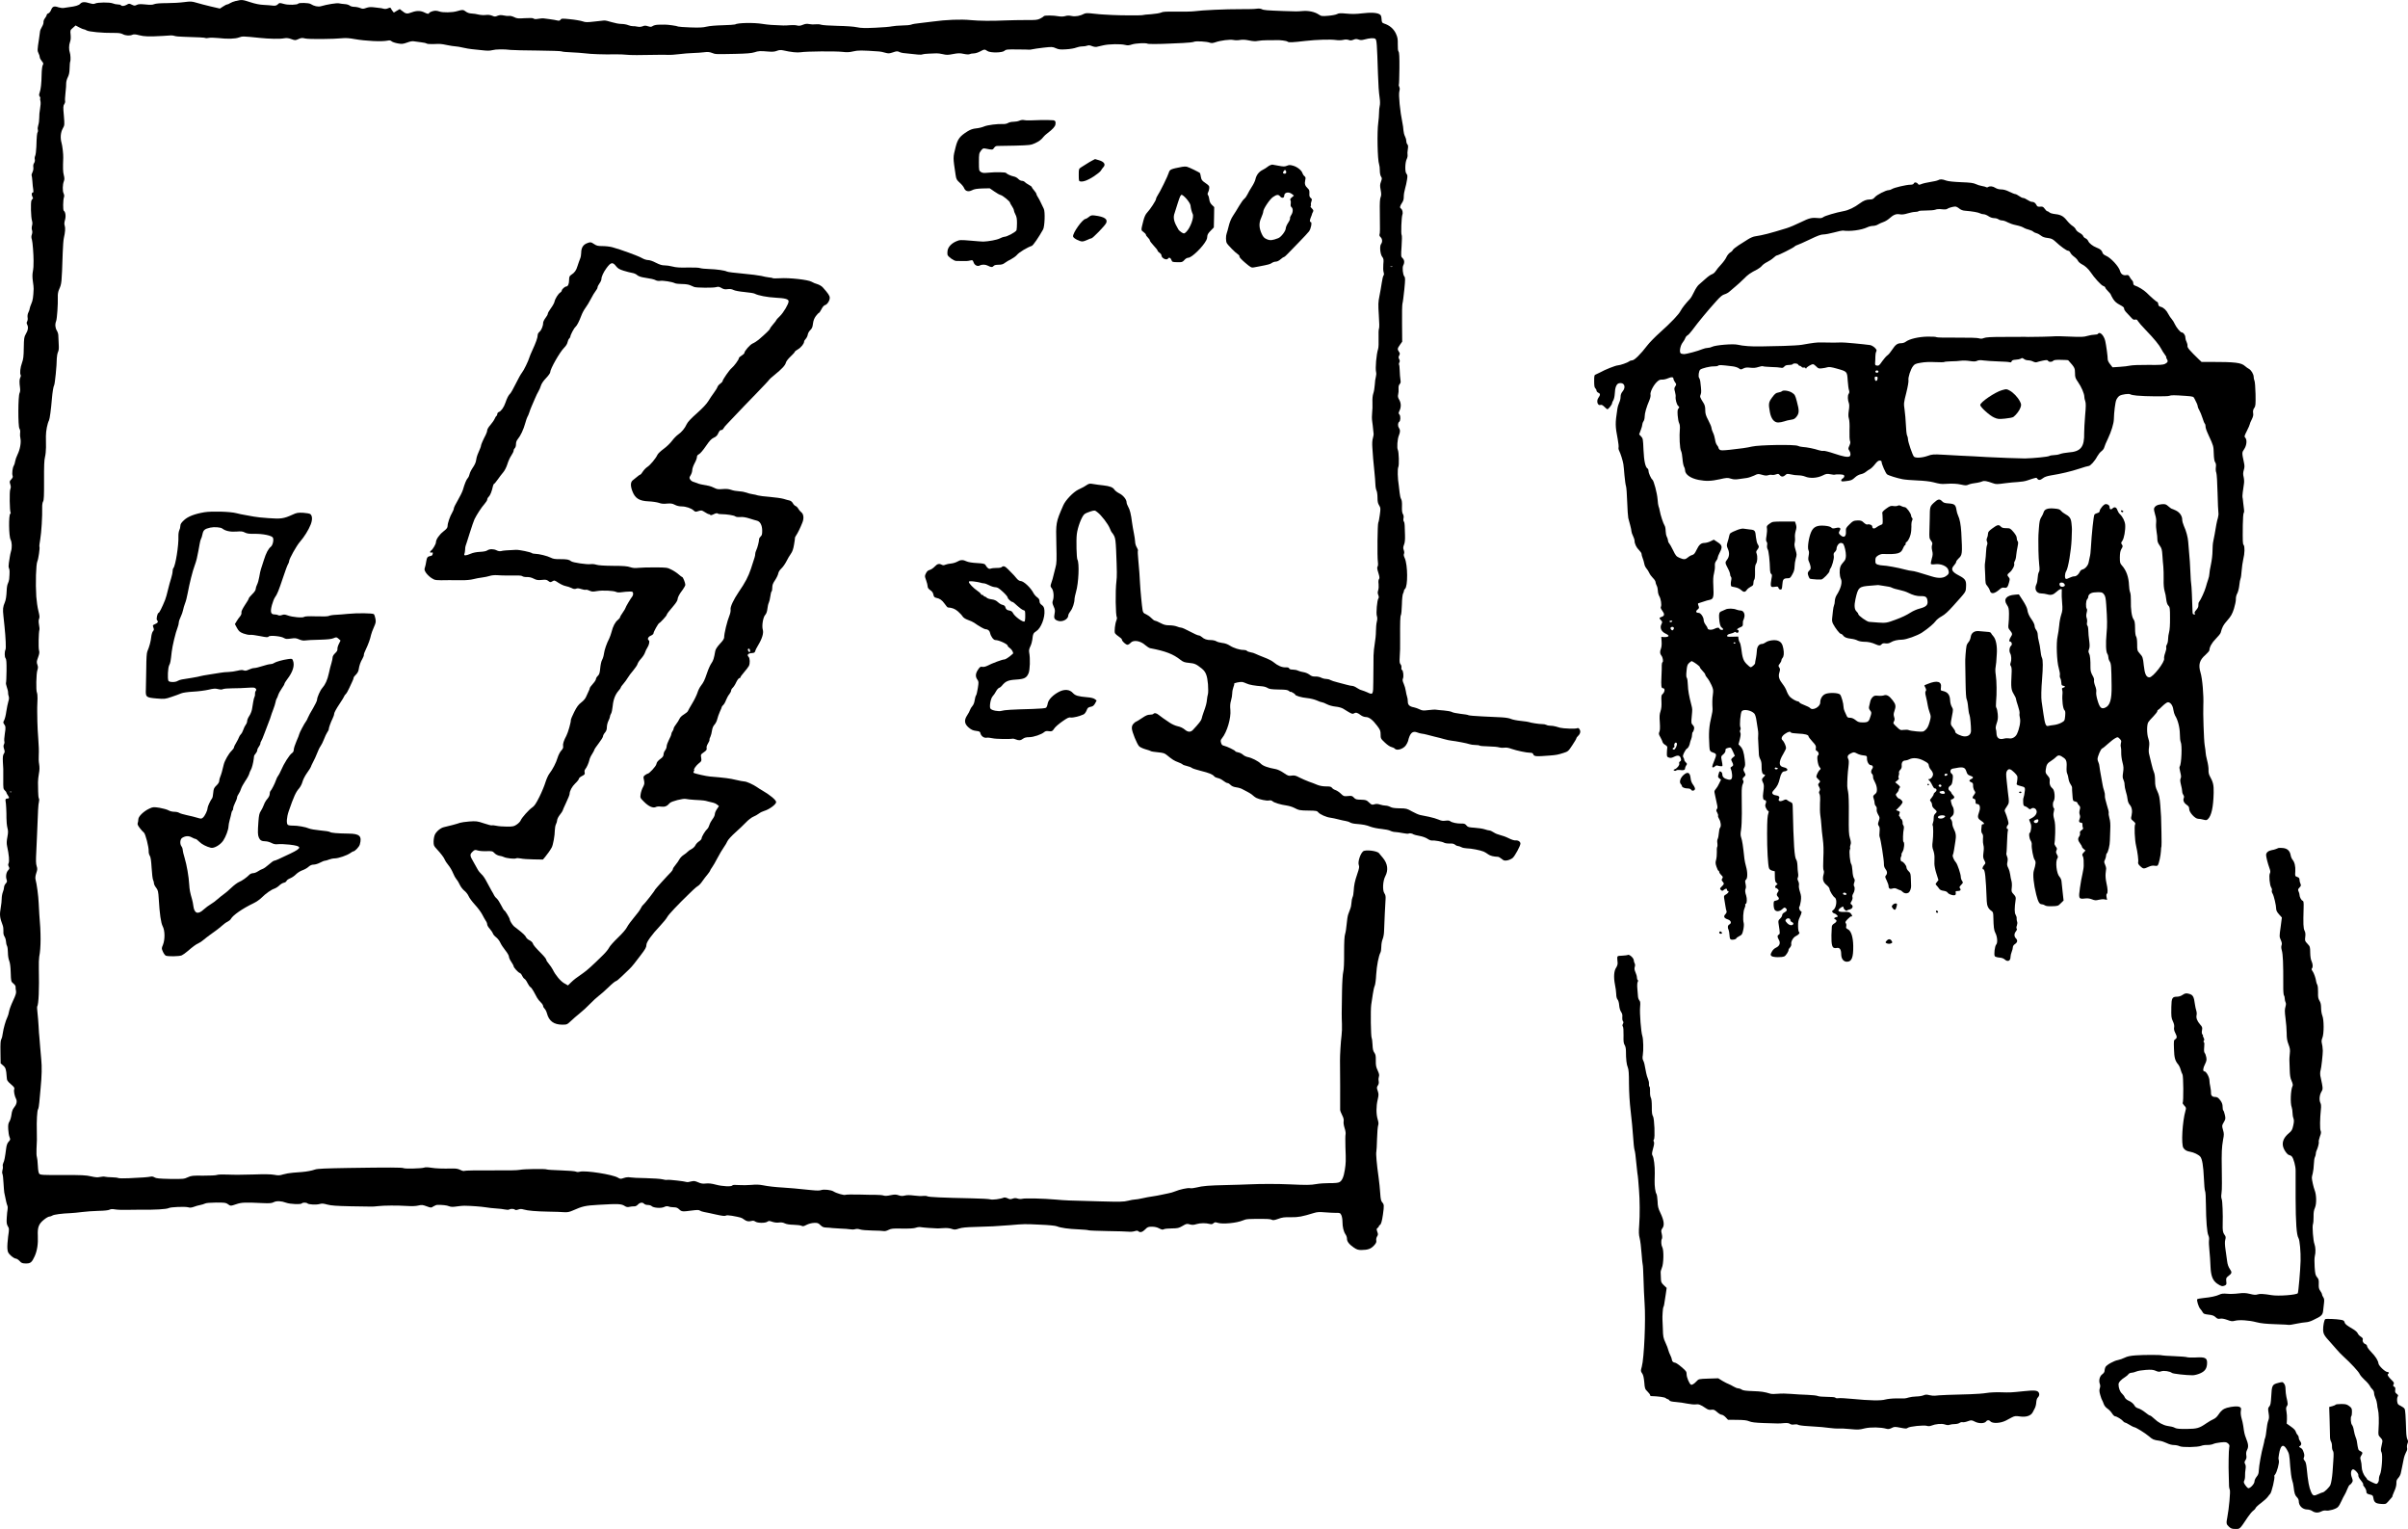 <?xml version="1.0" standalone="no"?>
<!DOCTYPE svg PUBLIC "-//W3C//DTD SVG 20010904//EN"
 "http://www.w3.org/TR/2001/REC-SVG-20010904/DTD/svg10.dtd">
<svg version="1.0" xmlns="http://www.w3.org/2000/svg"
 width="3099.846pt" height="1967.733pt" viewBox="0 0 3099.846 1967.733"
 preserveAspectRatio="xMidYMid meet">
<g transform="translate(-292.813,2224.727) scale(0.1,-0.1)"
fill="#000000" stroke="none">
<path d="M5964 22235 c-29 -7 -62 -20 -75 -29 -13 -9 -29 -16 -36 -16 -8 0
-32 -12 -54 -27 l-40 -26 -117 27 c-64 15 -147 37 -184 48 -61 18 -74 19 -160
8 -51 -7 -151 -13 -223 -13 -83 0 -141 -5 -161 -13 -23 -10 -52 -11 -115 -4
-65 6 -90 5 -111 -6 -24 -12 -32 -12 -63 3 -33 16 -37 16 -64 0 -32 -19 -67
-22 -76 -7 -3 6 -21 10 -39 10 -19 0 -49 6 -67 14 -39 16 -195 14 -226 -2 -15
-8 -33 -7 -68 3 -67 21 -101 19 -124 -6 -19 -21 -63 -34 -146 -44 -22 -3 -52
-7 -66 -10 -14 -3 -45 1 -68 8 -56 20 -77 12 -95 -33 -8 -21 -24 -41 -36 -45
-11 -3 -20 -12 -20 -19 0 -7 -10 -26 -22 -42 -13 -15 -21 -38 -20 -51 2 -13
-7 -40 -20 -61 -13 -20 -24 -48 -25 -62 -1 -14 -7 -56 -13 -95 -22 -140 -22
-151 -6 -183 9 -17 16 -40 16 -51 0 -11 12 -33 26 -50 22 -27 24 -33 12 -53
-7 -13 -13 -63 -14 -118 -2 -117 -10 -193 -26 -236 -9 -26 -9 -36 1 -48 7 -8
10 -19 7 -24 -3 -5 -2 -22 3 -38 4 -17 2 -57 -5 -95 -7 -36 -12 -90 -11 -120
0 -30 -5 -71 -12 -91 -7 -21 -10 -47 -6 -58 3 -11 3 -25 -2 -32 -9 -15 -13
-54 -17 -189 -2 -53 -9 -105 -15 -117 -6 -12 -9 -33 -5 -46 3 -15 0 -33 -9
-47 -10 -13 -13 -33 -10 -54 3 -19 -1 -44 -11 -64 -9 -17 -14 -36 -11 -41 3
-4 7 -39 10 -77 2 -37 7 -85 11 -105 4 -24 3 -38 -4 -38 -17 0 -21 -27 -7 -54
8 -14 10 -26 6 -26 -4 0 -12 -10 -18 -22 -12 -28 -7 -219 7 -262 6 -20 7 -43
0 -64 -5 -20 -5 -43 0 -57 6 -16 5 -36 -2 -56 -8 -22 -8 -41 1 -67 9 -29 21
-188 21 -272 1 -60 -2 -100 -10 -142 -6 -31 -6 -74 1 -120 6 -40 11 -84 10
-98 -4 -103 -11 -152 -30 -192 -11 -26 -21 -54 -21 -63 0 -9 -7 -30 -16 -47
-10 -20 -14 -44 -11 -65 4 -19 1 -43 -6 -53 -8 -14 -8 -24 2 -43 16 -30 10
-72 -20 -121 -20 -35 -23 -53 -25 -175 -1 -111 -6 -147 -23 -194 -22 -58 -30
-135 -17 -156 4 -6 2 -21 -5 -33 -12 -23 -13 -60 -3 -134 4 -25 1 -51 -6 -65
-20 -36 -21 -427 -2 -457 9 -14 13 -35 9 -56 -3 -19 -1 -51 4 -72 11 -51 -5
-142 -38 -208 -14 -28 -27 -67 -30 -86 -2 -19 -10 -44 -17 -55 -17 -26 -26
-104 -16 -130 6 -15 1 -27 -17 -47 -23 -24 -24 -29 -13 -63 9 -28 9 -43 0 -65
-12 -29 -8 -279 4 -299 4 -5 2 -12 -4 -16 -22 -13 -19 -289 4 -332 18 -37 21
-102 5 -153 -5 -19 -12 -48 -14 -65 -2 -16 -8 -53 -13 -82 -5 -33 -5 -59 2
-70 9 -16 9 -55 2 -139 -2 -16 -9 -41 -16 -55 -8 -13 -15 -53 -16 -89 -3 -73
-11 -126 -24 -155 -25 -59 -28 -86 -18 -176 5 -52 11 -112 14 -134 15 -142 21
-282 13 -297 -14 -27 -14 -95 1 -113 10 -12 13 -53 12 -161 -1 -80 -4 -149 -7
-154 -3 -5 2 -30 11 -57 10 -26 17 -58 16 -70 -1 -12 3 -34 8 -47 6 -17 5 -38
-5 -68 -7 -24 -19 -81 -26 -128 -6 -47 -19 -97 -28 -113 -13 -22 -13 -31 -3
-45 24 -33 25 -45 12 -127 -7 -46 -10 -91 -6 -100 3 -9 1 -26 -5 -37 -8 -16
-8 -31 1 -59 11 -32 11 -42 -3 -62 -12 -18 -15 -44 -12 -108 2 -46 4 -86 5
-89 1 -3 1 -61 0 -130 -1 -116 0 -127 19 -144 12 -11 21 -23 21 -29 0 -5 9
-21 20 -37 21 -29 18 -40 -12 -40 -17 0 -23 -12 -18 -35 6 -24 12 -146 11
-215 0 -41 5 -97 12 -125 11 -41 11 -61 0 -120 -10 -50 -11 -83 -4 -115 25
-115 32 -198 19 -224 -7 -13 -6 -26 3 -42 11 -21 10 -27 -8 -47 -25 -26 -34
-81 -20 -120 8 -23 6 -32 -12 -51 -11 -12 -21 -34 -21 -48 0 -14 -7 -42 -15
-61 -8 -20 -15 -58 -15 -84 0 -26 -5 -77 -12 -113 -17 -98 -14 -131 26 -235 6
-16 9 -49 8 -72 -2 -27 2 -50 13 -67 10 -15 19 -43 20 -64 1 -21 7 -48 14 -59
6 -12 11 -51 11 -86 0 -37 7 -81 16 -103 11 -26 18 -77 20 -154 4 -115 4 -115
35 -141 19 -15 30 -33 28 -45 -1 -10 1 -33 5 -49 5 -25 -2 -50 -39 -129 -25
-53 -48 -116 -51 -139 -4 -23 -13 -55 -21 -70 -22 -44 -51 -147 -59 -207 -3
-30 -12 -65 -19 -76 -10 -16 -13 -60 -11 -167 l2 -145 32 -27 c33 -27 40 -51
46 -144 3 -50 7 -56 54 -97 43 -37 50 -48 43 -66 -8 -23 4 -86 25 -126 15 -30
4 -72 -29 -111 -16 -20 -26 -47 -31 -87 -4 -32 -15 -72 -26 -89 -16 -26 -19
-46 -16 -101 2 -38 9 -83 17 -101 12 -30 11 -34 -11 -58 -17 -18 -27 -44 -32
-83 -16 -125 -25 -168 -37 -190 -6 -12 -10 -31 -7 -40 3 -10 2 -33 -4 -51 -5
-20 -6 -40 -1 -50 5 -9 12 -61 14 -116 3 -55 8 -111 10 -125 22 -108 31 -148
39 -166 6 -12 7 -35 4 -50 -4 -16 -8 -65 -11 -108 -4 -65 -1 -85 14 -110 18
-29 18 -37 4 -131 -7 -55 -12 -124 -10 -154 4 -49 9 -59 45 -93 23 -21 51 -38
62 -38 12 0 34 -14 50 -31 24 -27 35 -31 79 -32 62 -1 79 13 116 94 32 73 45
157 40 264 -5 107 11 150 77 204 28 23 59 41 70 41 10 0 29 6 41 14 21 13 118
26 237 31 30 1 96 8 145 14 50 7 144 13 210 15 72 1 129 7 143 15 17 9 37 10
70 4 26 -5 97 -8 157 -6 61 1 139 2 175 2 180 -3 331 6 361 21 25 14 210 21
250 10 22 -7 43 -5 73 6 22 9 59 19 81 23 22 4 50 13 62 19 14 8 69 12 144 13
108 0 126 -2 150 -20 35 -26 35 -26 112 0 65 22 110 24 334 13 91 -4 118 -2
143 11 38 20 100 17 161 -6 51 -19 194 -25 204 -8 8 12 58 12 71 -1 15 -15
113 -20 156 -8 29 9 50 7 100 -7 49 -13 114 -18 303 -22 132 -2 251 -4 265 -4
14 -1 52 2 85 6 74 9 249 10 375 2 59 -4 113 -2 144 6 42 10 55 9 106 -10 57
-21 58 -21 88 -1 17 10 39 19 49 19 66 1 123 -5 151 -17 25 -10 48 -11 100 -3
37 5 81 10 97 9 91 -1 218 -11 275 -20 36 -6 97 -13 135 -15 39 -2 89 -8 112
-13 23 -5 47 -6 54 -1 19 12 63 11 75 -1 7 -7 21 -7 43 1 24 9 43 9 69 1 54
-16 159 -25 322 -28 80 -1 170 -4 200 -7 43 -3 67 2 110 21 130 57 160 64 335
74 257 15 293 13 338 -17 19 -12 35 -15 59 -9 18 4 45 7 59 6 16 -1 34 7 49
23 26 28 61 32 80 10 7 -8 28 -15 47 -15 19 0 41 -6 49 -14 23 -24 121 -31
160 -13 25 12 40 14 60 7 14 -6 44 -10 67 -10 31 0 48 -7 69 -27 31 -30 43
-31 167 -14 63 8 88 8 98 -1 8 -6 33 -15 56 -19 23 -4 91 -18 151 -32 77 -17
114 -22 126 -15 10 7 37 6 80 -1 115 -21 125 -24 155 -47 34 -25 58 -30 97
-20 19 6 34 3 50 -8 29 -20 126 -21 154 -2 18 13 26 13 65 -1 27 -9 60 -13 86
-9 28 4 52 0 74 -11 22 -11 62 -17 114 -18 44 -1 90 -7 101 -13 17 -9 29 -7
65 12 26 13 65 24 95 25 46 2 56 -1 83 -28 26 -25 41 -31 79 -32 26 -1 58 -3
72 -6 14 -2 63 -5 110 -7 47 -1 101 -6 120 -9 19 -4 49 -4 65 1 19 6 42 5 65
-3 19 -7 91 -13 159 -14 68 -1 134 -4 146 -7 12 -3 39 3 61 15 34 17 56 20
177 17 95 -1 150 2 175 11 20 8 51 11 67 7 25 -5 163 -15 215 -16 8 0 42 2 75
4 38 3 76 0 102 -9 38 -13 48 -13 95 3 39 13 95 18 208 21 199 5 272 9 450 23
187 16 184 16 395 6 105 -4 192 -13 210 -21 47 -20 150 -34 278 -39 64 -3 122
-8 128 -12 6 -3 115 -8 242 -10 128 -2 250 -5 272 -8 22 -3 57 0 78 6 28 9 41
8 49 0 21 -21 53 -13 88 23 30 31 40 35 87 35 34 0 67 -7 94 -22 31 -16 46
-19 58 -11 10 6 56 11 103 11 77 1 91 4 139 32 49 29 56 31 93 20 32 -9 51 -8
89 4 47 14 118 15 170 1 20 -5 33 -3 47 10 16 14 24 15 54 5 63 -20 244 -3
324 31 45 19 63 21 305 19 27 0 57 -5 68 -11 15 -8 34 -5 82 12 50 19 81 23
162 21 99 -1 142 7 299 55 38 12 70 14 140 8 50 -4 115 -7 143 -7 49 1 54 -1
68 -28 8 -16 15 -55 15 -87 0 -67 15 -128 40 -163 10 -14 18 -38 18 -53 -1
-37 27 -73 86 -114 39 -27 58 -33 100 -33 82 1 120 14 160 56 29 31 35 45 31
67 -3 17 2 38 11 52 13 21 14 29 2 60 -11 33 -11 38 5 50 9 6 17 17 17 24 0 6
4 11 8 11 16 0 31 49 43 137 16 115 15 130 -9 156 -16 18 -21 41 -26 117 -3
52 -13 145 -21 205 -24 167 -36 308 -29 330 3 11 7 86 9 166 2 80 9 157 14
172 7 19 6 40 -6 79 -20 69 -20 165 0 252 14 62 14 73 1 113 -14 40 -14 47 1
70 12 17 15 36 11 58 -4 18 -2 43 3 57 7 18 3 37 -16 79 -21 44 -25 68 -24
127 1 59 -2 78 -19 102 -16 22 -21 47 -23 102 -2 41 -7 79 -11 86 -11 19 -16
360 -6 428 5 32 14 95 21 139 6 44 17 91 24 105 7 14 16 79 19 145 7 113 31
239 55 284 6 11 11 45 11 76 0 30 7 72 16 93 9 20 18 64 19 97 4 113 16 380
20 425 2 31 -2 52 -15 70 -27 38 -21 160 11 220 42 80 31 162 -31 237 -22 26
-45 53 -50 60 -25 31 -175 48 -204 24 -37 -31 -71 -137 -56 -177 9 -21 5 -43
-19 -113 -33 -97 -42 -141 -47 -223 -1 -31 -8 -67 -15 -79 -6 -12 -12 -43 -13
-68 -1 -25 -8 -62 -16 -81 -7 -19 -19 -51 -26 -70 -7 -19 -16 -75 -20 -125 -4
-49 -13 -107 -20 -128 -9 -27 -13 -95 -13 -240 1 -130 -3 -218 -11 -247 -7
-26 -14 -133 -16 -250 -5 -278 -5 -321 -1 -420 2 -47 0 -114 -5 -150 -10 -69
-21 -261 -20 -320 2 -47 3 -610 2 -634 -1 -11 11 -42 25 -69 18 -35 24 -59 20
-81 -4 -18 2 -54 12 -86 11 -31 16 -66 13 -80 -4 -14 -4 -88 -2 -165 7 -181 6
-205 -8 -295 -14 -90 -36 -140 -70 -157 -16 -9 -61 -13 -125 -12 -55 0 -131
-5 -170 -12 -77 -14 -129 -14 -345 -4 -152 7 -373 7 -525 0 -49 -3 -180 -6
-290 -9 -227 -5 -305 -11 -387 -32 -32 -8 -69 -12 -82 -8 -27 6 -131 -16 -193
-42 -20 -9 -59 -20 -87 -25 -28 -6 -71 -14 -96 -20 -25 -6 -72 -14 -105 -19
-33 -4 -91 -15 -130 -24 -38 -9 -82 -16 -97 -16 -14 0 -54 -7 -89 -16 -53 -14
-102 -15 -358 -8 -432 11 -445 12 -571 23 -155 14 -399 20 -433 10 -16 -4 -41
-3 -59 3 -23 8 -40 8 -64 -1 -28 -10 -38 -9 -64 4 -18 9 -39 13 -48 10 -44
-19 -147 -32 -176 -23 -17 5 -121 11 -231 13 -387 8 -558 16 -578 26 -11 6
-37 8 -58 5 -20 -3 -72 -1 -115 5 -54 7 -90 7 -118 0 -32 -8 -51 -7 -82 4 -33
11 -50 11 -104 0 -41 -9 -72 -10 -87 -4 -13 5 -56 9 -96 9 -40 0 -142 1 -227
4 -85 2 -162 0 -170 -4 -16 -8 -115 20 -152 44 -31 20 -126 30 -160 17 -18 -7
-58 -7 -125 0 -170 18 -306 30 -369 33 -92 5 -192 16 -259 30 -41 8 -87 10
-145 4 -47 -4 -119 -5 -161 -2 -52 4 -79 3 -83 -5 -11 -18 -126 -13 -212 10
-55 15 -94 19 -130 15 -40 -5 -62 -1 -100 16 -42 18 -54 19 -91 10 -23 -7 -48
-10 -55 -7 -27 10 -230 33 -249 28 -11 -3 -39 0 -63 7 -24 6 -119 13 -212 15
-93 1 -185 6 -205 10 -23 4 -51 2 -80 -8 -41 -14 -46 -14 -76 4 -66 41 -420
96 -490 77 -20 -6 -40 -5 -51 1 -11 6 -97 13 -192 16 -95 3 -177 8 -183 12
-16 10 -298 6 -347 -5 -27 -7 -174 -9 -370 -7 -179 1 -332 -1 -341 -6 -11 -5
-30 -1 -55 12 -28 14 -57 19 -99 18 -134 -3 -213 0 -277 10 -44 7 -75 8 -92 1
-31 -11 -247 -17 -264 -6 -15 9 -187 10 -708 2 -294 -5 -401 -9 -430 -20 -43
-15 -107 -27 -169 -32 -22 -1 -74 -5 -115 -9 -41 -3 -98 -13 -127 -22 -44 -14
-62 -15 -115 -5 -44 8 -126 9 -273 4 -115 -4 -262 -5 -325 -1 -68 3 -125 1
-140 -5 -14 -6 -92 -9 -175 -9 -138 2 -154 0 -200 -21 -47 -22 -59 -23 -227
-21 -142 3 -181 7 -201 20 -16 10 -34 14 -52 9 -14 -3 -56 -8 -93 -10 -37 -2
-120 -6 -185 -10 -65 -3 -126 -2 -135 2 -9 5 -46 9 -82 10 -36 0 -76 4 -89 7
-13 4 -43 2 -65 -3 -31 -7 -60 -5 -116 8 -63 15 -121 18 -363 17 -257 -1 -289
1 -303 16 -10 11 -16 45 -19 107 -2 50 -8 99 -12 109 -5 10 -7 56 -5 103 2 47
4 99 5 115 0 17 0 68 -1 115 -4 126 4 268 16 282 5 7 13 47 16 88 3 41 11 125
17 185 15 153 18 276 8 370 -4 44 -10 116 -14 160 -3 44 -8 100 -10 124 -3 24
-8 87 -10 140 -3 53 -9 130 -14 171 -5 41 -7 78 -4 84 19 29 27 227 21 486 -2
63 1 133 5 155 23 111 23 310 1 545 -2 25 -6 90 -8 145 -4 93 -24 245 -41 307
-4 17 -1 46 10 79 15 44 16 57 5 90 -10 29 -11 75 -5 181 4 79 9 179 10 223
12 330 16 391 24 420 5 19 5 38 0 46 -5 8 -10 48 -10 89 -1 41 -1 95 -2 120 0
25 5 75 12 112 9 47 9 82 3 120 -6 29 -8 85 -5 123 3 39 0 129 -6 200 -6 72
-11 173 -12 225 0 52 -1 111 -2 130 -1 34 0 55 4 170 1 31 -3 65 -8 75 -13 27
-9 242 6 287 10 30 10 45 0 72 -11 30 -10 42 9 93 17 47 20 66 12 92 -9 31 -5
228 5 262 3 8 1 39 -5 67 -6 36 -6 59 1 76 9 18 6 42 -9 102 -11 44 -23 126
-27 184 -11 170 -4 417 14 454 13 28 34 173 27 185 -4 5 1 49 10 98 15 85 28
300 25 412 -1 30 4 63 12 75 10 16 13 77 12 271 -1 181 2 264 12 300 7 28 13
84 13 125 0 41 0 107 -1 145 0 68 19 163 40 203 9 17 26 142 37 277 7 83 19
160 29 175 10 16 34 256 34 346 1 28 8 64 15 80 11 21 13 49 10 99 -3 39 -5
87 -5 107 1 21 -7 51 -19 70 -22 37 -26 82 -9 125 11 30 24 210 21 306 -2 40
4 73 18 103 32 73 32 75 45 464 3 85 9 173 15 195 17 72 21 131 11 158 -7 19
-6 39 3 72 15 47 7 107 -15 120 -12 8 -10 140 2 173 6 15 4 32 -4 50 -16 31
-14 114 3 157 9 23 9 41 -1 80 -11 43 -12 86 -7 223 2 45 -11 155 -22 192 -18
62 -12 133 15 182 25 45 25 46 15 168 -10 107 -9 125 5 147 9 13 14 31 11 39
-3 8 -1 56 5 107 6 51 10 107 9 126 0 18 9 52 21 75 15 30 22 61 23 116 1 41
4 80 8 85 7 12 4 94 -5 115 -13 34 -13 97 1 133 10 27 13 56 9 97 -6 57 -6 59
29 89 l35 31 47 -25 c26 -14 53 -25 60 -25 7 0 23 -6 35 -14 27 -17 208 -34
337 -32 73 1 103 -3 128 -16 37 -20 90 -23 124 -8 17 8 40 7 88 -6 65 -17 127
-19 300 -9 47 3 97 6 111 7 15 0 35 -3 45 -7 11 -5 64 -10 119 -11 183 -5 274
-10 280 -16 3 -3 21 -2 40 2 19 4 73 3 122 -2 121 -14 219 -11 269 8 43 16 50
16 264 -6 123 -13 264 -16 317 -5 31 5 55 3 92 -11 48 -17 51 -17 91 1 35 16
48 17 88 7 47 -11 368 -8 484 4 36 4 90 0 148 -11 146 -26 355 -36 428 -20 24
5 38 3 51 -9 10 -9 45 -21 79 -27 53 -10 67 -8 121 11 42 16 70 20 93 15 18
-3 58 -9 88 -12 30 -3 61 -10 68 -15 6 -6 42 -9 80 -8 103 4 102 4 182 -12 41
-9 91 -16 110 -17 19 -1 64 -8 100 -17 36 -8 85 -17 110 -19 25 -2 85 -9 135
-14 65 -8 101 -7 130 1 45 12 151 14 235 3 30 -3 188 -7 350 -8 162 -2 301 -6
308 -11 8 -5 64 -10 125 -12 62 -3 141 -8 177 -13 71 -10 242 -16 385 -13 50
1 115 -1 145 -5 49 -6 175 -6 415 -1 44 1 98 1 120 -1 22 -2 85 2 140 9 55 7
138 14 185 15 47 1 111 6 142 10 44 6 68 4 100 -8 49 -19 38 -18 301 -13 145
3 210 9 245 20 54 18 74 19 179 10 54 -5 83 -2 111 9 28 11 49 13 78 7 104
-24 185 -32 230 -25 73 12 448 15 535 5 58 -7 90 -6 140 6 61 15 107 15 334
-1 17 -1 51 -8 77 -16 43 -12 54 -11 102 5 42 15 58 16 75 7 12 -7 36 -14 54
-16 192 -22 232 -25 246 -18 9 4 48 9 86 10 39 1 83 3 98 4 16 1 53 -4 83 -11
45 -11 66 -11 131 2 64 12 87 13 137 2 38 -8 67 -9 77 -3 10 5 33 9 52 9 19 0
55 11 81 25 56 30 60 30 94 6 39 -26 191 -24 221 3 18 17 37 19 166 17 79 0
148 -2 152 -3 5 -1 22 1 39 5 16 4 81 14 144 21 108 12 117 12 159 -7 38 -17
59 -19 136 -14 50 3 107 13 127 22 21 8 55 15 77 15 22 0 51 4 65 10 18 7 35
5 61 -6 19 -8 45 -12 58 -10 12 3 51 12 87 20 73 17 225 20 283 5 30 -8 50 -6
89 7 47 15 178 21 199 9 8 -6 157 -5 274 1 33 1 115 5 182 8 68 3 132 10 142
16 22 11 162 4 203 -12 20 -7 38 -6 70 5 68 24 188 39 233 30 23 -5 59 -5 85
0 32 6 67 4 117 -6 52 -11 84 -12 113 -6 23 5 78 9 123 9 45 -1 93 0 107 1 50
3 140 -8 153 -20 15 -12 60 -10 232 10 139 16 320 21 385 12 32 -5 73 -5 98 1
29 7 53 6 72 -1 20 -8 36 -7 60 3 26 11 40 12 65 3 25 -9 43 -9 76 0 69 19
124 22 142 8 17 -12 21 -66 33 -447 5 -154 11 -236 22 -314 6 -41 6 -81 1
-100 -5 -17 -9 -58 -9 -91 0 -33 -5 -89 -10 -125 -17 -117 -10 -483 11 -538 5
-13 9 -48 9 -78 0 -32 6 -64 15 -78 14 -20 14 -28 0 -67 -14 -37 -14 -54 -4
-107 9 -49 9 -69 -1 -93 -9 -21 -12 -78 -10 -187 3 -229 3 -275 -4 -293 -4 -9
2 -23 14 -34 23 -21 26 -62 6 -88 -21 -27 -11 -132 15 -165 18 -23 20 -35 14
-97 -3 -38 -2 -84 4 -101 6 -22 6 -35 -2 -43 -5 -5 -16 -48 -22 -93 -7 -46
-20 -123 -30 -171 -16 -78 -17 -106 -8 -245 7 -97 8 -163 2 -174 -5 -10 -7
-65 -5 -124 2 -58 0 -120 -6 -137 -23 -73 -38 -250 -26 -299 4 -16 2 -43 -3
-60 -6 -18 -12 -64 -14 -103 -2 -38 -11 -89 -19 -111 -9 -27 -13 -68 -11 -117
2 -41 0 -100 -4 -131 -4 -31 -4 -82 1 -113 5 -32 10 -78 12 -103 2 -25 5 -49
6 -55 2 -5 -2 -30 -9 -55 -9 -29 -11 -72 -7 -125 4 -44 8 -107 10 -140 3 -33
10 -107 16 -165 6 -58 12 -132 13 -165 1 -33 8 -70 15 -82 6 -12 12 -52 12
-89 0 -50 5 -75 21 -100 20 -32 20 -40 9 -121 -6 -48 -15 -94 -20 -102 -10
-20 -15 -438 -5 -504 4 -30 2 -53 -4 -61 -8 -10 -6 -31 10 -80 16 -53 18 -71
8 -82 -7 -9 -9 -31 -5 -62 3 -28 1 -62 -5 -81 -8 -24 -8 -39 1 -61 8 -20 9
-34 2 -43 -17 -21 -32 -193 -20 -227 7 -22 7 -43 -1 -75 -6 -24 -11 -79 -11
-122 0 -43 -7 -113 -15 -157 -8 -43 -15 -113 -16 -155 0 -42 0 -103 -1 -136 0
-33 -1 -125 -2 -205 -1 -165 -3 -168 -79 -132 -23 10 -54 22 -69 26 -15 3 -44
17 -64 31 -20 14 -46 25 -57 25 -11 0 -43 6 -71 14 -28 8 -82 22 -121 32 -38
9 -80 23 -92 30 -12 8 -37 14 -55 14 -18 0 -46 7 -63 16 -17 9 -49 16 -73 15
-34 -2 -52 4 -79 25 -19 14 -53 28 -76 31 -23 3 -54 12 -69 19 -15 8 -45 14
-68 14 -27 0 -43 5 -47 15 -4 11 -17 15 -47 14 -45 -2 -100 21 -155 67 -18 16
-72 43 -120 61 -47 18 -97 39 -111 46 -14 8 -43 17 -64 20 -22 4 -43 12 -47
18 -4 7 -22 12 -41 12 -50 -1 -130 24 -179 56 -28 18 -63 31 -98 34 -29 4 -64
13 -77 22 -13 8 -43 15 -68 15 -53 0 -88 12 -118 40 -12 11 -30 20 -41 20 -11
0 -61 23 -112 50 -51 28 -101 50 -113 50 -11 0 -36 7 -55 15 -20 8 -63 15 -96
15 -46 0 -71 6 -116 30 -31 17 -63 30 -71 30 -7 0 -28 15 -46 34 -18 19 -49
40 -69 49 -30 12 -37 21 -43 53 -9 52 -28 250 -33 344 -5 105 -10 168 -22 298
-6 63 -9 118 -5 123 3 5 -4 24 -15 43 -12 18 -21 51 -21 72 -1 22 -8 71 -16
109 -8 39 -19 102 -24 140 -13 106 -28 165 -50 202 -11 19 -20 44 -20 56 0 36
-44 91 -94 115 -26 13 -53 34 -61 46 -22 33 -59 47 -145 57 -41 4 -99 12 -127
17 -44 8 -57 6 -80 -9 -38 -25 -49 -32 -115 -63 -64 -31 -165 -136 -193 -202
-96 -220 -96 -223 -89 -502 5 -204 4 -245 -11 -297 -9 -33 -21 -79 -26 -103
-5 -24 -16 -65 -26 -91 -16 -47 -16 -49 5 -76 24 -31 30 -112 12 -160 -8 -21
-5 -36 11 -72 18 -39 20 -54 12 -94 -11 -55 -4 -72 37 -89 59 -24 140 16 140
70 0 9 13 34 29 54 27 34 51 108 51 158 0 11 9 51 19 87 34 115 45 374 18 417
-11 19 -17 246 -8 324 10 92 64 233 99 261 14 11 49 26 79 35 54 16 54 16 88
-11 51 -38 138 -153 159 -207 10 -26 22 -50 27 -54 5 -3 18 -22 29 -43 15 -30
20 -68 25 -177 12 -292 12 -341 4 -409 -15 -119 -11 -438 6 -465 3 -5 0 -21
-6 -37 -18 -43 -29 -145 -18 -165 6 -10 28 -30 49 -43 22 -14 40 -31 40 -39 0
-20 50 -66 71 -66 11 0 29 11 41 25 36 41 127 27 190 -31 21 -18 48 -35 60
-38 201 -38 298 -76 393 -151 33 -26 52 -33 107 -38 75 -7 93 -15 166 -73 52
-42 70 -90 80 -202 4 -55 4 -113 -1 -129 -5 -15 -10 -46 -12 -68 -4 -45 -14
-85 -44 -165 -11 -30 -22 -67 -25 -82 -5 -23 -35 -62 -113 -145 -30 -31 -65
-29 -106 7 -22 18 -54 34 -88 41 -30 6 -76 27 -104 46 -27 19 -66 45 -85 58
-19 13 -46 33 -59 44 -26 22 -56 27 -66 11 -3 -5 -24 -10 -45 -10 -30 0 -54
-11 -104 -45 -37 -25 -70 -45 -74 -45 -5 0 -19 -11 -32 -25 -17 -18 -23 -35
-22 -62 2 -45 65 -199 93 -229 11 -12 48 -29 82 -39 34 -9 67 -21 72 -25 6 -4
46 -10 89 -14 66 -6 85 -12 112 -34 73 -60 97 -75 146 -93 28 -10 54 -23 58
-28 3 -6 28 -15 55 -21 27 -6 56 -17 65 -25 8 -7 60 -24 116 -38 105 -26 152
-45 173 -71 7 -9 28 -18 47 -22 19 -3 50 -19 70 -35 20 -16 44 -29 54 -29 9 0
27 -11 39 -24 15 -16 39 -26 74 -31 29 -4 66 -15 82 -26 17 -10 46 -25 65 -34
19 -9 46 -27 60 -39 14 -13 35 -29 48 -36 42 -21 135 -41 165 -34 19 4 34 1
46 -10 21 -19 103 -44 182 -55 32 -5 74 -18 95 -29 62 -32 73 -35 187 -36 98
-1 110 -4 125 -23 21 -26 104 -63 157 -69 22 -3 67 -12 100 -21 33 -9 76 -18
95 -21 19 -3 45 -11 57 -19 12 -8 45 -16 75 -18 96 -8 134 -15 189 -37 30 -11
92 -24 139 -28 47 -5 99 -15 115 -24 17 -9 46 -16 65 -16 19 -1 63 -7 97 -14
34 -7 67 -10 73 -6 13 8 48 2 65 -11 6 -4 39 -12 75 -19 37 -6 81 -22 102 -36
20 -14 45 -24 55 -23 33 4 138 -14 159 -28 12 -7 42 -12 72 -11 36 2 56 -3 70
-15 10 -9 27 -17 38 -17 10 -1 30 -7 44 -15 14 -8 45 -14 70 -15 52 0 176 -24
217 -42 15 -7 42 -22 58 -35 27 -19 68 -30 127 -32 9 -1 30 -13 47 -27 26 -22
37 -25 71 -19 23 4 54 18 70 31 29 25 100 156 100 185 0 25 -29 44 -61 41 -17
-2 -53 9 -90 28 -33 17 -83 35 -110 41 -26 6 -65 21 -84 35 -20 13 -44 24 -54
24 -10 0 -38 7 -61 15 -24 8 -82 17 -129 20 -76 5 -88 8 -106 30 -16 20 -28
25 -65 24 -54 -2 -124 13 -145 31 -10 8 -29 10 -59 6 -34 -5 -55 -2 -90 14
-25 11 -80 27 -123 36 -43 9 -94 19 -114 23 -20 4 -67 25 -105 46 -65 37 -74
39 -159 40 -64 1 -99 6 -120 18 -16 9 -44 17 -61 17 -17 0 -49 6 -70 13 -23 8
-50 11 -64 6 -41 -12 -46 -10 -81 23 -30 29 -39 32 -101 34 -59 1 -71 4 -92
27 -22 23 -29 25 -77 20 -51 -5 -56 -3 -89 29 -19 19 -50 40 -69 47 -19 6 -40
19 -47 30 -11 15 -26 18 -76 18 -41 0 -80 7 -113 20 -27 12 -77 31 -110 42
-33 12 -86 36 -119 52 -48 26 -65 30 -101 25 -38 -6 -48 -3 -103 35 -36 25
-79 45 -104 49 -97 17 -162 40 -191 70 -33 33 -115 75 -168 85 -20 4 -47 17
-61 30 -14 13 -42 27 -62 30 -20 4 -36 10 -36 14 0 11 -108 63 -145 71 -22 4
-32 13 -39 38 -8 28 -6 37 13 60 64 79 117 259 107 363 -5 49 -3 83 8 120 9
29 16 72 16 95 0 23 7 58 15 78 9 20 13 41 10 45 -5 9 78 26 105 22 8 -1 33
-10 55 -20 37 -17 100 -28 202 -36 23 -2 53 -11 68 -21 21 -14 51 -18 141 -20
94 -1 118 -5 134 -19 11 -10 20 -15 20 -11 0 4 14 -1 30 -11 17 -9 30 -20 30
-24 0 -14 83 -39 153 -45 41 -4 94 -17 124 -30 28 -13 59 -24 68 -24 8 0 37
-11 63 -25 29 -15 73 -27 112 -31 40 -4 79 -15 100 -28 19 -12 44 -27 55 -34
53 -32 66 -36 85 -24 22 14 43 8 86 -25 17 -13 45 -23 63 -23 42 0 89 -36 146
-112 40 -53 45 -66 45 -113 0 -50 2 -54 55 -104 30 -29 67 -54 84 -57 17 -4
36 -13 42 -20 25 -31 106 -8 142 39 13 18 26 43 30 57 24 104 58 136 120 111
18 -7 43 -14 57 -15 14 -1 43 -7 65 -13 22 -6 69 -18 105 -27 36 -8 90 -22
120 -31 30 -9 71 -17 90 -19 62 -7 204 -34 233 -45 16 -6 50 -11 77 -11 27 0
51 -4 54 -8 3 -4 54 -9 115 -10 60 -1 122 -7 137 -13 16 -5 45 -7 65 -4 24 4
55 0 95 -15 66 -23 192 -50 241 -50 22 0 33 -6 38 -19 9 -29 35 -31 210 -17
91 7 108 11 180 34 57 18 62 22 112 98 29 43 53 84 53 90 0 6 11 21 25 34 15
14 25 35 25 51 0 29 -23 55 -39 45 -16 -11 -179 -5 -221 6 -8 3 -33 10 -55 16
-22 6 -54 11 -70 10 -17 0 -41 4 -52 11 -12 6 -37 11 -55 10 -33 -1 -155 18
-169 26 -4 3 -50 9 -103 15 -53 5 -110 17 -127 25 -17 9 -67 18 -122 21 -50 2
-164 8 -252 12 -88 4 -166 11 -173 15 -6 5 -53 13 -103 18 -51 6 -101 16 -113
24 -12 7 -57 15 -101 19 -44 3 -90 8 -101 10 -12 3 -56 0 -98 -5 -66 -8 -80
-7 -113 9 -21 11 -54 22 -72 26 -59 11 -81 31 -81 76 0 21 -4 50 -10 64 -5 14
-12 46 -16 72 -3 25 -15 66 -26 91 -15 33 -18 51 -11 67 13 28 4 106 -12 112
-7 3 -10 15 -7 30 2 14 -2 32 -11 42 -13 14 -15 33 -11 97 5 76 6 111 5 230
-1 219 1 290 10 307 6 10 11 72 13 136 1 65 8 127 14 139 7 12 12 28 12 36 0
8 6 20 14 26 38 32 36 308 -3 395 -13 27 -16 46 -10 57 5 10 4 28 -3 47 -9 24
-9 38 3 69 11 26 15 64 13 123 -2 47 -4 103 -4 124 0 22 -5 45 -11 52 -6 7 -8
26 -4 43 4 19 1 38 -8 53 -10 16 -14 47 -12 98 2 49 -2 82 -11 95 -7 11 -16
47 -19 80 -3 33 -8 76 -11 95 -15 87 -18 214 -6 238 12 24 7 194 -6 219 -14
26 -6 140 13 186 19 46 19 72 -1 102 -15 23 -12 63 6 75 17 11 19 74 3 92 -14
16 -14 20 1 52 22 46 20 98 -5 140 -16 27 -19 43 -13 68 5 18 7 51 5 74 -2 28
3 46 14 58 13 13 16 26 10 59 -4 23 -8 75 -9 114 -1 40 -5 76 -9 79 -3 4 -1
16 4 27 8 14 8 26 -2 43 -10 20 -10 29 1 48 10 20 10 28 -4 47 -22 32 -20 43
13 89 l29 41 -2 232 c-2 127 1 243 5 257 5 14 15 94 24 179 13 131 13 157 1
170 -20 23 -29 116 -15 143 19 35 16 71 -8 93 -21 20 -22 23 -13 155 5 74 6
138 1 143 -11 11 -3 230 9 262 10 26 0 68 -19 80 -17 10 -13 31 13 70 18 26
25 49 24 84 0 26 8 72 17 102 9 30 20 81 25 114 8 50 6 62 -8 78 -21 23 -18
146 5 190 8 16 12 39 10 51 -3 11 -2 44 3 71 6 38 5 54 -6 66 -8 8 -14 29 -14
45 0 16 -8 43 -17 59 -9 17 -17 50 -19 75 -1 25 -7 68 -13 95 -31 149 -52 364
-40 407 7 27 7 44 -1 58 -6 11 -8 25 -5 30 3 5 6 99 7 209 1 144 -2 204 -11
215 -8 9 -11 43 -10 94 1 68 -2 89 -25 139 -29 61 -80 105 -151 128 -27 9 -30
15 -33 58 -2 36 -8 51 -25 61 -35 21 -113 26 -227 12 -74 -9 -133 -10 -200 -3
-78 7 -99 6 -120 -6 -14 -8 -64 -18 -113 -22 -83 -7 -90 -6 -125 17 -50 34
-134 51 -207 44 -72 -6 -75 -6 -245 0 -215 8 -256 11 -280 24 -13 7 -39 10
-64 6 -34 -5 -89 -6 -216 -6 -177 1 -491 -13 -590 -27 -30 -4 -132 -6 -227 -5
-135 2 -178 0 -200 -12 -15 -7 -73 -17 -127 -21 -55 -3 -103 -8 -108 -11 -10
-6 -285 -5 -393 1 -44 3 -93 5 -110 6 -16 0 -74 5 -128 11 -73 9 -103 8 -120
0 -54 -29 -116 -40 -163 -30 -33 7 -58 7 -84 -1 -24 -7 -53 -8 -82 -3 -69 13
-185 14 -193 2 -3 -5 -24 -20 -47 -31 -35 -18 -57 -20 -181 -19 -78 0 -200 -2
-272 -5 -174 -8 -331 -6 -440 4 -127 13 -322 5 -495 -19 -47 -6 -121 -15 -165
-20 -44 -4 -93 -12 -108 -19 -16 -6 -67 -11 -115 -11 -48 -1 -107 -6 -132 -11
-25 -6 -121 -14 -215 -18 -132 -6 -184 -5 -235 6 -38 9 -141 16 -250 18 -102
2 -198 9 -214 15 -16 6 -48 8 -70 5 -23 -3 -59 -2 -81 3 -31 6 -50 4 -82 -9
-32 -13 -50 -16 -75 -9 -18 5 -58 7 -88 4 -30 -3 -71 -5 -90 -4 -136 4 -195 9
-265 20 -113 19 -323 15 -357 -7 -7 -3 -78 -8 -158 -10 -85 -2 -170 -9 -206
-18 -48 -12 -96 -14 -210 -10 -81 3 -151 8 -156 11 -14 9 -138 26 -173 25 -16
-1 -52 -1 -79 -1 -29 0 -60 -7 -74 -16 -21 -14 -30 -14 -63 -4 -30 10 -44 10
-68 0 -20 -8 -44 -10 -68 -5 -21 5 -48 7 -59 6 -12 -1 -39 5 -59 13 -21 9 -61
16 -90 16 -29 0 -85 11 -124 23 -39 13 -84 23 -99 21 -15 -1 -73 -7 -129 -14
-87 -10 -109 -10 -145 3 -24 8 -94 21 -157 27 -105 11 -116 11 -127 -5 -10
-13 -20 -16 -41 -11 -15 4 -59 12 -98 17 -38 5 -77 10 -85 11 -8 1 -36 -2 -63
-6 -32 -6 -52 -5 -61 3 -9 8 -45 9 -112 5 -88 -6 -104 -4 -139 14 -23 11 -51
18 -65 15 -14 -2 -45 0 -69 6 -34 7 -53 6 -79 -4 -29 -13 -38 -13 -70 1 -25
10 -52 13 -82 9 -25 -3 -65 -1 -90 5 -25 7 -66 13 -91 14 -29 1 -55 10 -74 24
-33 26 -43 27 -115 6 -59 -18 -184 -20 -226 -4 -14 6 -38 10 -53 10 -30 0 -81
-21 -81 -32 0 -12 -23 -9 -54 7 -51 27 -105 28 -169 4 -62 -23 -75 -21 -128
22 l-26 20 -38 -22 -38 -23 -18 22 c-9 12 -19 28 -21 34 -3 9 -12 9 -36 -1
-21 -9 -41 -10 -59 -5 -16 5 -37 9 -48 9 -11 1 -45 5 -75 9 -40 5 -67 3 -98
-8 -39 -14 -47 -14 -79 -1 -19 8 -54 15 -76 15 -23 0 -48 7 -58 16 -10 9 -39
18 -63 19 -25 2 -59 6 -76 10 -28 6 -150 -13 -231 -37 -38 -11 -90 1 -134 29
-22 15 -151 18 -159 4 -10 -16 -125 -20 -179 -5 -65 17 -60 18 -86 -6 -18 -15
-32 -18 -65 -14 -22 3 -75 7 -116 9 -49 2 -108 14 -169 34 -103 34 -112 35
-187 16z m14889 -3422 c-7 -2 -19 -2 -25 0 -7 3 -2 5 12 5 14 0 19 -2 13 -5z
m-17776 -6759 c-3 -3 -12 -4 -19 -1 -8 3 -5 6 6 6 11 1 17 -2 13 -5z"/>
<path d="M16051 20694 c-18 -8 -53 -14 -77 -14 -25 0 -55 -7 -68 -15 -13 -9
-41 -15 -62 -14 -73 4 -207 -13 -249 -32 -23 -10 -68 -21 -101 -24 -42 -4 -73
-15 -109 -37 -101 -63 -128 -99 -154 -200 -36 -142 -36 -131 -1 -363 8 -54 14
-64 54 -100 25 -22 49 -52 55 -68 16 -41 55 -52 102 -28 28 15 61 20 133 23
l95 2 58 -40 c32 -23 70 -44 84 -47 27 -7 119 -82 119 -97 0 -5 11 -26 25 -46
14 -20 25 -44 25 -53 0 -9 9 -33 20 -54 15 -27 20 -56 20 -109 0 -40 -3 -82
-6 -93 -6 -22 -124 -86 -157 -85 -10 0 -37 -10 -60 -22 -36 -18 -143 -38 -212
-40 -11 0 -83 5 -160 12 -132 11 -143 11 -186 -8 -63 -27 -105 -72 -113 -121
-3 -21 -3 -46 0 -54 10 -27 85 -79 112 -78 15 0 43 0 62 -1 65 -2 85 -1 118 7
30 7 33 5 43 -24 13 -37 50 -56 79 -41 30 16 73 15 107 -3 40 -21 57 -21 73
-2 8 10 30 15 63 15 37 0 58 6 81 24 17 13 54 35 83 49 28 15 61 39 73 54 25
32 133 97 191 116 17 6 88 109 145 211 21 38 28 230 9 266 -8 14 -24 48 -36
75 -12 28 -31 62 -41 77 -10 14 -18 32 -18 38 0 7 -13 28 -30 47 -16 18 -30
38 -30 43 0 5 -17 18 -38 29 -21 11 -44 27 -51 35 -8 9 -24 16 -38 16 -13 0
-34 11 -47 25 -13 14 -38 28 -57 31 -36 7 -91 32 -99 45 -7 11 -140 13 -227 4
-60 -6 -77 -5 -98 9 -24 16 -25 20 -25 128 0 105 2 113 26 146 23 30 30 33 58
27 91 -18 93 -18 111 9 13 19 25 26 49 25 17 0 119 1 226 4 181 5 199 7 250
30 53 24 84 47 112 84 7 10 29 30 48 44 69 53 100 86 105 115 7 37 -4 54 -38
54 -15 0 -39 1 -54 2 -33 2 -144 0 -228 -4 -33 -2 -71 0 -85 4 -15 4 -39 1
-59 -8z"/>
<path d="M16990 20182 c-19 -10 -52 -29 -73 -43 -20 -13 -52 -33 -70 -44 -32
-21 -32 -22 -32 -100 0 -74 2 -80 22 -83 39 -6 99 17 176 68 42 28 82 60 88
73 6 12 21 32 32 44 31 34 9 69 -57 88 -27 8 -50 15 -51 15 0 0 -16 -8 -35
-18z"/>
<path d="M19285 20123 c-11 -3 -29 -13 -40 -23 -11 -10 -39 -27 -62 -39 -49
-24 -82 -67 -94 -123 -5 -22 -26 -65 -47 -96 -21 -32 -45 -75 -55 -96 -10 -21
-28 -47 -41 -57 -13 -10 -42 -51 -66 -91 -23 -40 -59 -98 -80 -129 -23 -35
-43 -83 -54 -130 -10 -41 -22 -84 -27 -97 -12 -31 -11 -99 1 -122 14 -27 110
-124 142 -144 15 -10 25 -23 22 -31 -3 -7 27 -40 73 -79 68 -58 82 -66 108
-61 17 3 53 10 80 15 110 21 133 27 156 43 13 10 36 17 51 17 16 0 41 12 61
30 19 17 39 30 44 30 6 0 25 17 44 37 19 20 84 87 144 148 61 62 121 127 134
144 26 35 42 121 22 121 -15 0 -14 24 4 66 8 19 14 35 13 37 -1 1 4 12 11 25
10 19 8 25 -13 47 -14 13 -21 27 -16 30 5 3 7 11 4 19 -3 7 0 26 6 41 9 25 8
31 -9 45 -15 11 -19 25 -17 58 2 35 -2 48 -21 65 -34 31 -43 58 -33 103 8 33
6 41 -9 54 -11 8 -22 25 -26 38 -10 36 -66 81 -118 96 -42 12 -53 12 -82 0
-29 -12 -45 -12 -112 1 -43 8 -78 14 -78 14 0 -1 -9 -3 -20 -6z m199 -80 c8
-21 -8 -38 -29 -29 -13 4 -14 10 -5 26 13 24 26 26 34 3z m76 -293 l25 -20
-27 -23 c-20 -16 -25 -26 -18 -37 5 -8 7 -29 4 -46 -4 -21 -1 -34 10 -43 22
-18 20 -67 -4 -101 -11 -16 -18 -34 -15 -42 3 -8 -8 -34 -25 -59 -16 -24 -30
-56 -30 -70 0 -34 -60 -113 -97 -127 -75 -29 -105 -32 -148 -13 -33 14 -46 29
-64 67 -36 77 -39 141 -7 209 14 32 26 67 26 79 1 35 83 159 126 188 48 33 70
35 93 6 21 -25 51 -19 51 10 0 44 57 56 100 22z"/>
<path d="M18145 20100 c-143 -27 -159 -34 -170 -73 -13 -45 -115 -253 -147
-299 -10 -14 -18 -33 -18 -41 0 -19 -73 -132 -114 -175 -21 -22 -36 -55 -49
-105 -32 -126 -32 -122 2 -146 17 -12 31 -28 31 -35 0 -7 11 -23 25 -36 14
-13 25 -30 25 -37 0 -8 23 -38 50 -67 28 -29 50 -58 50 -64 0 -6 11 -19 25
-28 14 -9 25 -24 25 -34 0 -36 68 -68 85 -40 12 19 33 10 43 -18 9 -26 13 -28
74 -29 61 -2 67 0 92 27 15 18 36 30 50 30 45 0 187 137 234 227 7 12 12 34
12 49 0 20 13 42 42 71 l42 43 3 131 2 131 -29 28 c-20 19 -31 42 -34 70 -3
23 -10 48 -16 55 -8 10 -8 20 0 36 7 12 14 36 15 53 3 28 -3 36 -48 67 -44 30
-53 41 -59 77 -4 23 -9 46 -12 51 -6 10 -143 77 -171 83 -11 3 -38 2 -60 -2z
m60 -415 c27 -32 48 -67 49 -83 3 -35 15 -81 28 -109 20 -41 -31 -181 -85
-232 -26 -23 -26 -23 -58 -5 -17 11 -36 28 -42 39 -6 11 -14 27 -19 35 -40 69
-49 124 -29 175 6 17 25 76 42 133 25 78 36 102 49 102 10 0 39 -25 65 -55z"/>
<path d="M27876 19928 c-10 -6 -55 -16 -100 -23 -45 -7 -96 -19 -114 -27 -30
-12 -35 -11 -46 5 -16 21 -45 22 -52 2 -4 -10 -20 -15 -44 -15 -50 0 -209 -37
-237 -56 -12 -8 -31 -14 -42 -14 -35 0 -151 -59 -177 -90 -21 -24 -34 -30 -64
-30 -46 0 -81 -14 -130 -50 -69 -52 -146 -89 -210 -100 -97 -18 -243 -61 -262
-78 -11 -9 -32 -14 -50 -12 -99 9 -122 4 -239 -53 -63 -31 -144 -65 -180 -76
-224 -69 -302 -89 -411 -106 -21 -3 -60 -20 -88 -38 -27 -18 -81 -52 -120 -76
-38 -25 -72 -52 -75 -61 -3 -8 -18 -24 -35 -33 -16 -10 -38 -37 -48 -60 -10
-23 -41 -65 -68 -94 -27 -28 -58 -66 -69 -84 -11 -18 -33 -37 -50 -42 -16 -5
-55 -33 -85 -61 -31 -28 -68 -61 -84 -74 -15 -13 -42 -53 -59 -90 -17 -37 -41
-78 -54 -92 -56 -59 -102 -118 -119 -151 -25 -49 -121 -150 -265 -279 -65 -58
-140 -135 -167 -171 -81 -107 -164 -189 -191 -189 -14 0 -32 -6 -40 -14 -18
-15 -116 -50 -146 -51 -29 -1 -168 -56 -225 -89 -14 -7 -37 -19 -52 -25 -27
-10 -28 -13 -28 -90 0 -58 4 -82 15 -91 8 -7 15 -20 15 -30 0 -9 11 -22 25
-28 26 -12 26 -27 -2 -67 -28 -42 -7 -104 31 -89 12 4 27 -4 48 -25 17 -17 34
-31 38 -31 13 0 60 60 60 76 0 8 7 26 16 39 9 15 17 50 19 83 3 83 22 130 56
137 67 15 93 -49 44 -107 -17 -21 -25 -41 -25 -69 0 -22 -8 -54 -17 -72 -9
-18 -21 -57 -25 -87 -28 -186 -28 -211 6 -390 9 -46 13 -93 10 -102 -3 -10 1
-30 9 -45 16 -30 46 -125 53 -170 3 -16 9 -80 14 -143 6 -63 14 -126 20 -140
5 -14 12 -104 15 -200 3 -96 10 -191 14 -210 5 -19 16 -61 25 -93 9 -32 16
-67 16 -78 0 -11 9 -37 20 -59 11 -22 20 -50 20 -63 0 -38 25 -89 59 -121 17
-17 31 -38 31 -48 0 -10 6 -34 14 -53 8 -19 17 -51 21 -72 3 -21 16 -49 29
-63 12 -14 28 -39 35 -56 7 -17 28 -46 47 -65 19 -18 34 -42 34 -53 1 -12 7
-32 15 -46 8 -14 14 -43 15 -65 0 -22 8 -54 18 -70 21 -34 33 -115 21 -137 -6
-10 0 -26 16 -48 34 -45 32 -69 -5 -81 -35 -13 -36 -16 -10 -44 19 -20 19 -24
5 -53 -22 -43 -1 -92 48 -116 20 -9 39 -21 42 -26 9 -14 -16 -24 -55 -22 l-36
3 4 -61 c3 -37 -1 -72 -9 -93 -15 -36 -13 -65 6 -87 18 -21 28 -77 15 -85 -6
-3 -10 -21 -10 -38 1 -18 -1 -84 -4 -147 -6 -123 -2 -150 19 -150 31 0 26 -50
-8 -79 -12 -9 -14 -30 -11 -91 3 -56 -1 -93 -12 -127 -13 -37 -15 -67 -9 -143
4 -67 3 -104 -6 -122 -10 -23 -8 -33 14 -70 13 -24 26 -52 28 -62 2 -11 18
-27 34 -36 20 -12 29 -23 26 -36 -2 -10 -4 -41 -5 -68 -1 -45 1 -50 27 -59 21
-7 37 -4 69 12 48 23 74 16 84 -26 5 -18 2 -28 -10 -35 -11 -6 -15 -16 -11
-28 6 -20 -27 -62 -60 -74 -16 -6 -17 -9 -5 -16 9 -5 19 -5 27 2 7 6 29 8 49
5 43 -7 64 0 64 22 0 9 7 26 15 38 13 18 12 22 -5 38 -11 10 -20 24 -20 32 0
7 -5 22 -12 32 -9 15 -7 27 11 64 12 25 29 48 37 51 14 5 34 45 38 76 1 8 8
28 14 43 7 16 12 41 12 57 0 16 4 31 9 35 5 3 12 19 16 36 5 24 2 36 -15 54
-21 23 -22 29 -14 112 9 97 9 92 -5 148 -30 114 -43 187 -45 256 -1 42 -7 83
-13 91 -8 9 -10 37 -4 91 6 67 11 81 34 103 15 14 31 24 35 22 37 -17 102 -66
102 -76 0 -8 16 -30 35 -49 19 -19 35 -41 35 -48 0 -8 12 -28 28 -46 15 -18
39 -59 53 -91 23 -52 24 -64 17 -120 -8 -56 -9 -111 -4 -188 1 -14 -4 -50 -12
-80 -34 -143 -40 -219 -29 -400 3 -57 9 -66 52 -80 42 -14 43 -25 10 -105 -14
-33 -25 -66 -25 -72 0 -18 18 -16 37 3 9 9 22 12 32 8 9 -4 27 -7 41 -8 27 -1
27 -4 10 84 -8 42 -6 46 21 68 17 14 29 33 29 47 0 27 3 29 43 39 26 6 29 3
53 -49 l25 -55 -26 -22 c-25 -22 -26 -24 -11 -53 21 -40 20 -52 -4 -65 -17 -9
-18 -15 -10 -31 6 -11 13 -42 15 -69 5 -57 -10 -76 -52 -65 -49 11 -73 33 -73
64 0 24 -15 41 -35 41 -2 0 -9 -17 -14 -37 -10 -34 -8 -40 11 -54 l21 -16 -24
-49 c-12 -27 -31 -58 -41 -68 -10 -11 -19 -25 -19 -30 -2 -12 -2 -12 12 -76 6
-25 11 -52 13 -60 1 -8 6 -30 10 -48 5 -22 4 -38 -5 -48 -10 -13 -9 -21 5 -45
9 -16 14 -34 11 -39 -4 -6 3 -25 14 -44 22 -36 28 -95 11 -112 -6 -6 -13 -36
-15 -67 -2 -31 -9 -66 -15 -77 -6 -11 -8 -36 -4 -54 3 -19 2 -41 -2 -48 -5 -7
-7 -38 -5 -69 1 -31 -3 -74 -9 -96 -10 -34 -10 -49 5 -92 9 -28 21 -51 26 -51
5 0 9 -7 9 -15 0 -9 12 -27 26 -40 22 -20 24 -26 13 -44 -11 -17 -10 -23 4
-39 22 -25 21 -33 -8 -61 -29 -27 -30 -34 -10 -51 13 -10 19 -10 33 4 23 20
42 21 42 1 0 -8 5 -15 10 -15 21 0 8 -26 -21 -43 -29 -16 -31 -20 -25 -55 4
-20 10 -62 15 -92 4 -30 11 -62 15 -70 4 -10 -2 -25 -15 -39 -28 -29 -17 -51
32 -67 41 -14 51 -47 20 -64 -22 -11 -27 -40 -11 -69 5 -10 10 -41 12 -70 2
-37 8 -53 20 -56 21 -7 68 4 68 16 0 5 17 17 38 28 34 17 39 25 51 80 8 36 10
72 6 88 -13 46 -7 153 10 189 9 19 13 39 10 44 -3 6 0 13 8 16 14 5 16 67 4
104 -14 40 -17 72 -8 88 6 12 6 34 0 62 -8 36 -7 47 5 56 22 15 22 97 1 169
-9 33 -19 78 -21 100 -18 170 -28 233 -40 267 -11 32 -12 54 -3 107 6 36 10
131 10 211 -1 80 -2 191 -2 246 -1 72 4 110 14 131 10 19 12 34 6 44 -13 21
-11 27 12 50 22 22 22 22 4 56 -17 31 -17 36 -3 61 13 22 14 40 6 102 -11 97
-25 139 -55 171 l-25 27 17 65 c11 46 13 71 7 84 -7 12 -7 25 -1 36 6 10 6 24
1 34 -13 24 1 188 18 207 25 31 124 12 162 -31 10 -11 22 -49 27 -89 6 -38 13
-87 17 -109 4 -22 7 -50 6 -62 -3 -49 -3 -61 2 -138 3 -44 6 -97 6 -119 -1
-21 8 -52 18 -70 12 -22 18 -49 17 -91 -2 -65 10 -105 32 -105 19 0 16 -14 -7
-35 -24 -21 -25 -34 -7 -69 14 -27 15 -47 3 -133 -9 -58 -1 -93 19 -93 19 0
24 -21 12 -48 -8 -17 -6 -31 6 -57 9 -19 22 -35 28 -35 6 0 8 -9 3 -22 -14
-44 -17 -84 -18 -268 -1 -195 11 -410 25 -447 5 -13 21 -26 41 -31 l33 -8 1
-68 c1 -53 6 -70 20 -82 18 -13 18 -15 2 -25 -19 -10 -25 -39 -9 -39 5 0 17
-7 25 -16 14 -14 14 -18 1 -37 -19 -27 -19 -42 1 -62 22 -21 12 -41 -25 -48
-30 -6 -31 -9 -31 -54 0 -27 7 -56 14 -65 20 -27 65 -22 98 9 23 22 30 24 43
13 23 -19 18 -38 -15 -55 -18 -9 -30 -23 -30 -36 0 -11 -12 -31 -26 -44 -24
-22 -26 -30 -20 -67 19 -120 19 -130 2 -140 -20 -11 -20 -29 1 -65 24 -42 11
-79 -34 -101 -23 -10 -45 -31 -57 -55 -18 -34 -18 -39 -4 -53 18 -19 136 -21
168 -4 20 11 56 68 52 83 -1 4 7 18 19 30 11 13 19 31 16 43 -6 33 25 87 58
103 38 18 58 43 42 53 -6 4 -12 36 -12 75 -1 52 4 80 22 116 24 51 29 77 15
77 -15 0 -31 47 -21 57 6 6 14 38 19 72 7 51 5 72 -11 121 -11 33 -17 71 -13
84 3 13 -1 37 -9 53 -11 21 -12 34 -5 47 5 10 7 34 3 54 -4 21 -7 64 -8 98 -1
33 -8 68 -15 76 -24 29 -35 191 -46 682 -1 43 -4 51 -27 60 -14 6 -34 17 -43
25 -15 12 -22 12 -53 -3 -42 -20 -70 -7 -53 24 12 22 -4 37 -44 42 -16 1 -34
11 -40 20 -8 14 -4 24 20 50 40 43 59 80 74 148 13 59 34 90 59 90 9 0 22 4
30 9 22 14 -2 37 -44 45 -61 12 -61 71 -1 170 20 33 36 67 36 77 0 24 -27 84
-44 98 -25 21 -12 54 30 83 41 29 70 35 76 18 2 -6 43 -12 94 -14 88 -3 134
-16 134 -37 0 -6 22 -36 50 -66 42 -45 48 -58 44 -83 -5 -22 -2 -31 15 -39 22
-12 28 -45 11 -56 -17 -11 -1 -127 22 -151 17 -20 18 -22 2 -35 -17 -14 -44
-69 -44 -88 0 -6 12 -21 27 -35 26 -24 26 -26 9 -45 -16 -18 -17 -21 0 -52 13
-26 14 -37 5 -51 -9 -14 -9 -24 0 -40 8 -14 10 -55 6 -117 -2 -53 -1 -122 4
-155 6 -32 11 -90 14 -130 2 -39 10 -118 18 -176 10 -75 12 -145 7 -245 -4
-90 -3 -146 3 -157 7 -11 7 -28 0 -55 -17 -60 -6 -99 38 -135 23 -19 39 -40
39 -52 0 -23 45 -96 66 -109 36 -21 23 -133 -18 -162 -18 -12 -19 -17 -8 -30
7 -8 18 -15 25 -15 6 0 20 -9 30 -20 17 -18 16 -19 -9 -26 -29 -7 -34 -22 -11
-30 24 -10 17 -34 -15 -52 -20 -11 -30 -26 -31 -42 -10 -168 -5 -242 17 -265
10 -9 25 -12 45 -8 39 8 58 -17 59 -78 0 -61 29 -99 74 -99 62 0 83 55 81 205
-2 112 -27 190 -66 211 -26 13 -30 20 -24 41 3 14 1 31 -6 39 -10 12 -5 22 26
54 21 22 42 37 47 34 17 -11 7 24 -12 41 -15 14 -34 18 -84 16 -74 -2 -92 15
-49 49 30 23 43 25 43 7 0 -19 37 -51 44 -39 3 5 19 12 35 15 37 8 51 43 24
62 -17 13 -17 15 0 44 11 19 16 39 12 52 -4 11 0 30 8 42 20 31 27 78 14 97
-7 12 -7 27 1 49 9 26 9 37 -4 56 -9 13 -17 54 -19 95 -3 40 -9 78 -15 85 -16
19 -30 166 -19 187 6 10 7 22 4 27 -3 5 0 22 5 37 8 20 6 40 -7 83 -15 48 -17
92 -15 301 2 154 -2 264 -9 295 -6 28 -11 61 -11 75 -1 61 5 172 15 246 7 60
7 86 -2 103 -17 32 -6 54 36 74 36 16 39 16 76 -3 21 -12 57 -22 79 -24 48 -5
51 -7 50 -43 0 -41 25 -83 49 -83 24 0 35 -25 20 -44 -18 -22 -21 -54 -5 -67
8 -6 14 -22 14 -35 0 -24 2 -30 33 -92 9 -19 17 -52 17 -75 0 -33 -6 -46 -27
-62 -24 -20 -25 -24 -15 -55 7 -18 12 -44 12 -57 0 -14 7 -32 16 -40 10 -10
14 -26 11 -42 -3 -16 4 -41 18 -66 22 -38 23 -42 9 -83 -13 -38 -13 -45 0 -64
12 -16 14 -36 10 -74 -4 -29 -3 -61 2 -71 13 -29 55 -294 54 -341 -1 -29 6
-51 20 -69 24 -30 26 -60 6 -82 -13 -14 -12 -22 10 -66 13 -28 24 -59 24 -71
0 -32 18 -44 51 -32 22 7 36 6 60 -6 18 -9 36 -16 41 -16 4 0 17 -9 28 -20 23
-23 59 -26 82 -7 14 11 30 56 28 82 0 6 -1 45 -3 87 -2 70 -5 80 -29 103 -16
15 -28 36 -28 50 0 23 -41 75 -60 75 -15 0 -22 38 -10 60 6 11 9 24 6 28 -3 5
4 23 15 40 20 34 27 116 10 126 -9 6 -6 118 5 169 3 15 1 34 -6 42 -6 7 -10
19 -9 27 4 19 -11 58 -22 58 -5 0 -9 6 -9 14 0 8 -5 16 -11 18 -7 2 -7 12 0
31 10 25 8 29 -16 38 l-27 10 22 22 c38 37 62 69 62 82 0 14 -32 45 -47 45 -6
0 -18 12 -28 26 -16 25 -16 27 4 48 12 12 21 29 21 37 0 8 6 21 13 28 10 10 5
18 -23 42 l-35 29 29 24 c17 14 24 26 17 30 -7 4 -7 15 -1 31 5 14 7 31 4 39
-3 8 4 24 16 36 15 15 21 31 19 55 -4 39 15 65 46 65 13 0 36 7 51 15 48 25
121 18 189 -19 50 -26 61 -36 63 -61 2 -17 14 -41 27 -55 13 -14 25 -37 27
-52 3 -29 -25 -68 -51 -68 -14 -1 -14 -2 -1 -13 8 -7 22 -25 30 -41 30 -59 35
-66 48 -66 23 0 26 -31 3 -46 -11 -8 -21 -21 -21 -29 0 -7 -12 -27 -26 -45
-25 -29 -25 -32 -10 -49 9 -10 16 -29 16 -43 0 -17 11 -35 30 -51 35 -30 37
-38 10 -62 -13 -12 -19 -30 -19 -54 1 -20 -3 -48 -9 -62 -6 -15 -8 -29 -5 -32
10 -10 10 -132 1 -205 -8 -60 -6 -81 7 -116 9 -24 16 -63 16 -87 0 -24 -1 -64
-1 -88 0 -24 11 -82 26 -127 l26 -83 -20 -26 c-20 -25 -20 -27 -4 -43 9 -10
24 -28 32 -40 10 -16 28 -25 58 -29 25 -3 46 -13 52 -23 13 -24 90 -46 101
-28 5 7 6 21 3 31 -4 13 1 17 25 17 35 0 48 15 30 36 -10 12 -7 20 16 44 26
27 26 30 11 51 -9 13 -16 35 -16 50 0 36 -43 164 -62 186 -27 30 -49 83 -41
96 4 7 11 35 15 62 4 28 12 79 18 115 12 72 7 106 -21 162 -11 21 -19 52 -19
69 0 18 -7 40 -16 50 -15 16 -14 19 10 40 20 17 26 32 26 64 0 22 -6 50 -14
61 -8 11 -17 37 -21 57 -6 29 -4 37 8 37 8 0 20 7 27 15 10 12 8 19 -10 38
-13 13 -23 28 -23 33 0 5 -8 15 -18 22 -26 18 -24 48 5 67 19 13 25 28 31 78
6 55 4 63 -14 78 -25 20 -18 57 13 64 136 28 158 23 178 -37 10 -33 20 -44 47
-53 44 -14 49 -28 16 -43 -32 -15 -32 -30 0 -42 20 -8 24 -16 23 -44 -1 -19 7
-47 16 -62 17 -25 17 -27 -3 -55 -26 -35 -26 -45 -1 -52 15 -4 20 -14 20 -36
0 -24 4 -31 20 -31 35 0 46 -43 27 -98 -25 -70 -22 -86 23 -116 41 -27 51 -46
25 -46 -8 0 -15 -6 -16 -12 -1 -7 -3 -31 -5 -53 -2 -25 2 -45 11 -55 11 -12
14 -32 10 -68 -2 -29 1 -65 6 -81 6 -18 7 -53 1 -94 -7 -56 -6 -71 11 -102 18
-37 18 -37 -2 -59 -22 -23 -28 -56 -12 -56 23 0 33 -99 45 -411 2 -60 21 -98
60 -124 21 -14 24 -24 25 -83 3 -127 8 -167 25 -199 26 -48 33 -129 12 -151
-19 -21 -32 -130 -18 -151 6 -7 31 -15 58 -17 30 -2 55 -11 69 -24 38 -35 75
-20 75 32 0 16 7 45 15 65 8 19 15 46 15 59 0 14 10 30 25 40 34 22 40 49 16
73 -26 26 -27 61 -1 93 12 16 16 28 10 34 -6 6 -6 21 2 40 6 18 8 39 3 50 -4
10 -7 29 -6 42 2 13 -5 34 -13 47 -16 24 -16 85 0 195 4 29 0 41 -25 68 -29
31 -31 37 -25 86 4 30 2 68 -4 87 -6 19 -13 55 -16 81 -3 25 -14 63 -25 85
-16 31 -18 46 -11 77 6 28 5 49 -5 72 -7 18 -11 34 -9 37 3 3 7 65 9 138 2 74
7 144 11 157 4 13 2 22 -5 22 -16 0 -14 30 3 49 13 14 13 23 0 71 -8 30 -21
70 -30 88 -14 31 -14 33 17 78 33 48 33 51 15 189 -3 17 -9 79 -15 139 -10 94
-9 112 4 133 22 33 44 28 94 -21 40 -41 43 -47 39 -88 -3 -23 -6 -50 -9 -58
-3 -10 10 -18 43 -26 74 -19 71 -14 54 -119 -2 -11 -6 -27 -9 -35 -4 -8 -6
-35 -4 -60 2 -36 6 -45 22 -48 11 -2 30 -13 42 -24 18 -17 25 -19 37 -9 24 20
59 9 70 -22 12 -32 -13 -73 -60 -97 -16 -8 -31 -16 -33 -18 -3 -1 3 -18 12
-38 13 -26 16 -48 11 -85 -4 -27 -10 -49 -15 -49 -16 0 -9 -71 9 -98 10 -15
17 -38 15 -52 -5 -44 20 -174 37 -197 19 -24 16 -55 -10 -140 -15 -49 -3 -173
31 -308 24 -94 41 -125 72 -125 12 0 30 -7 40 -14 11 -9 42 -13 93 -11 72 2
77 3 111 38 l36 35 -12 109 c-7 59 -14 123 -15 141 -1 17 -13 43 -26 57 -37
39 -55 192 -27 235 10 17 9 26 -5 50 -14 24 -15 35 -6 55 9 19 7 28 -11 50
-11 15 -18 32 -15 37 3 5 7 65 9 133 2 89 -1 139 -13 180 -12 44 -13 65 -5 96
6 22 7 42 3 44 -17 10 -20 69 -5 91 22 34 14 142 -13 163 -30 24 -43 56 -38
96 4 29 -1 42 -26 71 -27 31 -30 39 -24 80 8 61 20 80 69 110 23 15 52 37 65
51 27 27 48 25 100 -14 33 -25 39 -50 33 -145 -1 -20 3 -46 9 -57 6 -12 13
-40 16 -63 3 -24 15 -56 26 -72 12 -16 21 -37 20 -45 -1 -9 1 -51 5 -94 5 -76
6 -78 34 -84 16 -3 29 -10 29 -16 0 -6 9 -21 21 -33 18 -19 19 -27 10 -59 -6
-24 -7 -45 0 -63 7 -18 6 -34 -2 -53 -13 -32 -6 -49 20 -49 13 0 18 -7 17 -27
-1 -16 2 -33 7 -40 5 -7 -1 -18 -18 -29 -19 -13 -25 -23 -21 -39 3 -12 -1 -30
-9 -41 -21 -28 -18 -53 10 -90 14 -18 25 -38 25 -44 0 -7 10 -20 23 -30 l22
-18 -23 -25 c-20 -21 -22 -29 -13 -46 7 -11 12 -36 12 -53 0 -18 1 -49 1 -68
1 -19 -6 -66 -15 -105 -10 -38 -24 -121 -33 -182 -20 -138 -16 -148 59 -139
35 5 62 2 94 -10 38 -15 52 -16 89 -6 24 6 57 9 75 5 l32 -6 -7 36 c-4 21 -2
38 4 42 15 9 12 63 -6 142 -9 41 -13 88 -10 118 3 27 6 57 7 65 1 8 -5 31 -14
51 -14 31 -14 39 -1 63 8 16 14 39 14 52 0 12 4 25 9 29 16 9 40 107 40 165 1
30 3 96 5 145 3 62 0 107 -11 143 -8 29 -12 59 -9 67 3 8 -8 56 -25 107 -16
51 -27 103 -24 114 2 12 -2 41 -10 64 -8 23 -17 56 -19 73 -3 18 -12 70 -21
117 -9 47 -18 101 -20 121 -1 20 -8 46 -14 57 -6 11 -11 30 -11 40 0 34 42
131 59 137 9 3 42 29 74 59 32 29 74 62 93 72 34 19 34 19 59 -6 21 -21 24
-30 16 -55 -4 -17 -5 -39 -1 -50 4 -11 6 -45 5 -75 -1 -30 6 -85 16 -122 15
-56 16 -79 8 -132 -8 -52 -7 -70 5 -94 8 -16 15 -44 14 -63 0 -19 8 -59 17
-89 10 -30 20 -75 22 -100 3 -28 14 -54 28 -70 28 -31 36 -81 23 -138 -10 -42
-10 -44 22 -71 24 -20 31 -31 24 -42 -13 -20 -5 -204 12 -274 20 -85 33 -190
27 -214 -4 -15 4 -30 27 -51 38 -36 47 -36 105 -9 32 15 55 19 79 15 23 -4 37
-2 42 6 16 25 37 125 40 181 1 32 4 60 7 63 2 3 2 82 0 177 -3 95 -5 186 -5
202 0 17 -5 84 -10 150 -8 98 -15 131 -38 180 -23 49 -29 74 -29 137 0 46 -6
89 -14 105 -8 16 -22 64 -32 108 -10 44 -23 98 -29 120 -8 27 -9 59 -3 98 6
46 4 69 -9 110 -21 61 -21 180 0 211 7 12 36 45 65 74 28 29 51 59 51 67 0 8
3 15 8 15 4 0 30 22 57 50 28 27 59 50 71 50 33 0 63 -41 70 -96 4 -27 14 -60
22 -74 36 -56 61 -154 62 -238 0 -46 5 -93 11 -104 20 -38 10 -286 -13 -315
-6 -7 -3 -33 7 -72 12 -46 13 -66 5 -81 -8 -15 -7 -36 4 -81 9 -33 16 -73 16
-87 0 -15 7 -35 15 -46 10 -13 11 -25 4 -43 -11 -30 6 -63 46 -89 18 -12 25
-25 25 -48 0 -44 76 -126 116 -126 16 0 46 -5 67 -11 32 -9 42 -8 57 6 46 42
71 154 75 340 2 102 -6 136 -52 219 -10 18 -16 49 -14 77 1 25 -7 79 -18 120
-11 41 -19 85 -19 99 0 14 -6 59 -13 100 -10 62 -22 416 -17 510 6 125 -12
346 -37 425 -29 98 -12 158 63 223 28 25 52 53 52 61 1 41 32 97 83 148 31 31
59 66 62 77 20 74 33 99 86 159 48 55 63 82 85 150 14 45 26 101 25 123 -1 25
6 55 18 75 10 19 22 65 26 104 4 39 11 77 16 87 5 9 11 54 14 100 3 45 13 112
21 148 19 74 21 164 5 184 -12 14 -13 34 -11 256 1 82 6 150 12 157 5 7 7 25
4 40 -3 15 -8 57 -11 92 -3 35 -7 67 -9 70 -4 6 7 104 19 174 4 21 2 59 -4 85
-9 36 -8 57 2 91 11 36 11 55 1 100 -26 121 -26 125 3 167 33 48 40 119 16
147 -16 17 -14 22 20 90 20 40 37 78 37 85 0 7 11 34 25 61 18 36 23 58 18 84
-4 26 0 43 14 64 18 25 19 43 17 180 -2 84 -8 162 -14 172 -5 11 -10 32 -10
48 0 35 -32 88 -62 104 -13 6 -34 22 -48 34 -50 46 -125 55 -453 55 l-108 0
-34 32 c-119 115 -150 151 -147 173 2 13 -4 37 -12 54 -9 16 -16 43 -16 59 0
28 -26 62 -47 62 -17 0 -71 67 -89 108 -8 20 -26 48 -38 62 -13 14 -33 43 -44
65 -25 50 -61 84 -98 94 -22 5 -30 14 -32 34 -2 15 -7 27 -11 27 -9 0 -84 65
-140 121 -33 33 -110 80 -153 93 -11 3 -18 15 -18 29 0 14 -7 30 -16 38 -8 7
-22 26 -30 42 -13 24 -20 28 -42 24 -40 -8 -71 12 -82 53 -16 59 -121 172
-183 197 -23 10 -39 24 -43 38 -7 29 -29 48 -74 65 -50 19 -100 58 -110 86 -6
13 -21 29 -34 34 -13 5 -27 18 -31 30 -3 11 -24 29 -46 41 -22 11 -44 31 -49
45 -5 13 -24 33 -42 44 -18 11 -52 44 -76 74 -45 56 -80 73 -171 82 -18 2 -41
10 -51 19 -9 8 -22 15 -28 15 -6 0 -20 14 -32 31 -19 26 -28 30 -58 27 -30 -2
-39 1 -48 21 -15 28 -32 41 -59 41 -11 0 -37 11 -57 25 -20 14 -45 25 -56 25
-10 0 -33 11 -52 25 -19 14 -41 25 -49 25 -9 0 -43 14 -76 30 -39 20 -75 30
-105 30 -28 0 -56 8 -75 20 -32 21 -71 26 -95 10 -8 -5 -19 -5 -25 -1 -5 5
-30 11 -53 15 -24 4 -60 15 -80 25 -29 14 -70 20 -187 24 -97 4 -165 11 -194
21 -51 19 -79 20 -105 4z m273 -364 c21 -17 45 -27 78 -29 90 -7 168 -21 190
-33 12 -7 33 -12 47 -12 14 0 42 -11 62 -25 22 -15 51 -25 73 -25 20 0 45 -7
55 -15 11 -8 33 -15 49 -15 15 0 47 -11 70 -24 23 -12 69 -29 102 -35 59 -13
85 -22 115 -40 8 -5 34 -14 57 -20 23 -6 48 -17 55 -25 7 -7 26 -16 42 -20 17
-4 42 -18 58 -31 19 -16 47 -26 85 -30 48 -6 65 -14 98 -44 69 -65 147 -121
167 -121 10 0 22 -10 28 -24 5 -13 26 -36 48 -52 21 -15 44 -39 50 -53 7 -15
30 -34 51 -45 38 -18 82 -58 112 -102 47 -71 135 -167 160 -176 16 -5 29 -15
29 -22 0 -7 16 -27 35 -46 19 -19 35 -38 35 -42 0 -4 13 -29 29 -56 22 -35 45
-55 88 -78 42 -22 57 -35 55 -48 -2 -10 13 -34 35 -56 21 -22 48 -51 61 -65
17 -20 29 -25 46 -21 17 4 26 0 36 -19 8 -14 54 -68 104 -119 105 -108 173
-192 197 -240 9 -18 28 -50 44 -70 15 -20 24 -36 20 -36 -4 0 -1 -10 7 -22 19
-29 13 -45 -23 -64 -24 -12 -66 -15 -217 -13 -106 1 -207 -3 -232 -9 -25 -6
-86 -13 -136 -16 l-91 -6 -31 40 c-18 21 -31 49 -31 62 2 27 -20 188 -32 238
-18 74 -72 126 -94 90 -3 -5 -23 -10 -44 -10 -20 0 -62 -7 -92 -16 -45 -14
-80 -15 -219 -9 -91 4 -174 6 -185 5 -39 -4 -321 -11 -360 -9 -22 1 -58 2 -80
1 -22 0 -133 -1 -247 -1 -152 0 -215 -4 -240 -14 -24 -10 -41 -11 -63 -4 -18
7 -133 10 -287 9 -141 -2 -259 1 -262 6 -3 5 -54 8 -113 7 -116 -2 -235 -30
-282 -66 -13 -11 -40 -19 -60 -19 -47 0 -73 -19 -116 -85 -19 -30 -46 -62 -60
-71 -15 -10 -44 -44 -67 -76 -34 -50 -43 -59 -66 -56 -24 3 -27 7 -25 38 2 19
3 55 3 78 0 24 5 53 11 64 9 17 6 25 -18 50 -17 16 -43 31 -59 34 -83 12 -343
36 -369 34 -30 -3 -147 -3 -260 0 -57 2 -109 -5 -250 -30 -33 -6 -141 -12
-240 -15 -99 -2 -227 -5 -285 -6 -121 -3 -234 5 -304 22 -58 14 -284 -5 -328
-27 -15 -8 -40 -14 -56 -14 -16 0 -47 -7 -68 -16 -59 -25 -205 -64 -239 -64
-17 0 -36 5 -42 11 -19 19 -4 100 27 139 15 19 30 45 34 58 4 12 16 27 27 33
11 5 39 36 62 67 76 103 197 250 314 379 48 54 76 76 103 83 21 6 51 23 66 38
16 15 50 44 76 65 25 20 72 63 105 96 54 55 79 73 176 123 20 11 46 31 57 45
10 13 40 35 67 48 26 13 63 37 81 54 18 17 38 31 44 31 18 0 215 99 227 114 7
8 23 17 37 20 14 4 86 36 159 71 101 49 145 65 177 65 24 0 86 12 138 26 52
14 102 25 110 24 93 -14 240 6 314 41 22 11 56 19 75 19 20 0 50 8 66 19 17
10 48 24 69 31 21 7 55 27 75 45 54 49 89 63 136 54 28 -5 58 -1 100 12 33 10
77 19 97 19 20 0 39 4 43 9 3 6 47 9 98 9 50 0 105 4 121 11 19 8 50 9 83 5
32 -4 58 -2 66 4 14 12 73 30 104 31 12 1 35 -11 52 -25z m837 -1939 c10 -8
34 -15 52 -15 18 0 47 -7 63 -16 18 -9 38 -12 47 -8 10 4 44 13 77 20 50 10
61 9 68 -2 10 -18 51 -18 66 0 9 10 35 14 101 12 49 0 91 -3 93 -6 81 -89 87
-100 87 -163 0 -55 4 -67 39 -117 43 -61 81 -150 81 -189 0 -14 5 -39 12 -57
9 -26 9 -67 -2 -186 -7 -84 -12 -183 -12 -220 4 -185 -43 -243 -203 -254 -38
-3 -87 -12 -108 -20 -20 -8 -56 -14 -78 -14 -22 0 -50 -5 -62 -12 -19 -10
-193 -28 -312 -31 -42 -1 -385 12 -490 18 -33 3 -112 7 -175 10 -129 6 -183 8
-385 20 -131 7 -144 6 -205 -16 -72 -25 -155 -29 -174 -8 -18 20 -76 189 -76
222 0 16 -5 38 -12 50 -6 12 -13 73 -15 135 -3 62 -10 151 -17 197 -12 81 -11
87 22 217 19 76 31 145 28 161 -7 35 27 141 59 182 19 26 34 33 100 44 50 9
113 12 185 8 59 -3 111 -2 115 1 4 4 44 8 88 9 45 0 103 4 129 8 25 4 77 2
114 -4 53 -8 74 -7 94 3 19 9 42 10 86 4 32 -4 115 -10 184 -12 69 -2 135 -6
147 -10 16 -5 23 -2 27 11 4 13 18 19 52 21 26 1 54 7 63 12 21 13 24 12 47
-5z m-2910 -70 c4 -8 12 -15 19 -15 7 0 18 -6 25 -14 6 -8 18 -12 27 -9 8 3
19 0 24 -8 5 -8 9 -9 9 -2 0 13 65 53 87 53 8 0 27 -13 42 -29 25 -26 33 -29
72 -24 24 2 57 9 73 14 21 6 51 2 118 -17 136 -38 134 -36 142 -155 4 -55 11
-112 17 -125 6 -19 5 -31 -5 -46 -15 -21 -13 -78 4 -123 5 -14 5 -50 -2 -91
-7 -49 -7 -77 1 -103 7 -22 11 -81 8 -151 -2 -63 1 -125 6 -137 8 -17 5 -33
-8 -62 -16 -36 -16 -41 -1 -62 19 -28 21 -65 4 -75 -23 -14 -83 -3 -201 37
-65 22 -126 37 -136 34 -10 -3 -38 1 -62 9 -56 19 -152 38 -205 41 -22 1 -50
8 -61 14 -39 20 -502 13 -593 -9 -56 -14 -156 -28 -282 -41 -94 -10 -120 -10
-133 1 -8 7 -15 18 -15 25 0 6 -8 22 -19 34 -10 11 -22 44 -25 73 -4 28 -16
68 -27 89 -10 21 -19 48 -19 59 0 12 -18 56 -40 97 -33 63 -40 86 -40 132 0
40 -6 66 -22 91 -47 74 -50 82 -37 111 10 26 9 48 -5 167 -2 18 -9 39 -15 46
-14 17 -4 91 14 106 22 18 128 44 174 42 24 -1 50 3 57 9 14 11 28 11 184 -8
30 -3 67 -15 81 -25 25 -19 28 -19 59 -3 25 13 46 15 90 10 41 -5 71 -2 104 9
26 9 52 13 58 10 6 -4 54 -8 107 -10 53 -1 108 -5 123 -9 20 -5 31 -2 45 14
12 15 29 21 60 21 23 0 45 5 48 10 10 16 65 12 71 -5z m1034 -90 c0 -8 -9 -15
-20 -15 -11 0 -20 7 -20 15 0 8 9 15 20 15 11 0 20 -7 20 -15z m-2640 -92 c0
-8 9 -28 20 -44 20 -27 20 -30 4 -54 -14 -22 -15 -31 -4 -69 6 -24 11 -52 9
-62 -5 -36 13 -102 32 -120 17 -16 18 -19 4 -34 -12 -13 -14 -33 -10 -90 3
-39 11 -84 19 -99 7 -14 11 -39 10 -56 -10 -120 -3 -270 15 -303 7 -13 15 -58
18 -100 3 -43 12 -87 19 -99 8 -12 14 -33 14 -46 0 -55 69 -105 175 -126 93
-18 161 -16 270 8 91 21 104 21 145 8 34 -11 60 -12 105 -5 33 5 78 11 100 14
22 3 63 17 92 30 50 25 53 25 104 11 37 -11 59 -13 77 -6 15 6 36 8 48 5 12
-3 36 -1 54 6 30 10 35 9 51 -11 20 -24 46 -22 75 6 13 14 23 14 66 5 27 -7
71 -12 98 -12 26 0 65 -7 86 -16 61 -26 154 -20 221 12 50 25 60 26 104 18 27
-6 53 -8 58 -5 5 3 34 4 65 3 47 -3 56 -7 56 -23 0 -10 -9 -23 -20 -29 -11 -6
-20 -18 -20 -26 0 -13 9 -15 56 -9 73 8 83 12 124 50 20 19 51 35 72 39 21 4
50 17 65 30 15 13 40 29 55 37 14 8 43 35 63 62 26 33 43 47 60 47 17 0 25 -6
25 -17 0 -27 52 -146 70 -160 19 -15 128 -49 200 -63 30 -6 116 -13 190 -16
83 -3 162 -12 205 -23 80 -21 106 -25 155 -21 94 6 150 3 207 -10 48 -11 67
-11 85 -2 13 6 37 13 53 16 17 3 48 8 70 11 22 4 50 11 62 17 23 11 57 5 138
-24 38 -14 50 -14 160 1 50 7 122 13 160 15 39 2 93 10 120 20 124 41 118 40
130 22 17 -22 38 -20 72 7 19 16 52 27 103 36 128 20 261 52 367 87 56 19 109
34 118 34 22 0 81 65 110 122 14 25 38 56 55 68 16 12 33 33 36 48 3 15 25 68
49 117 41 86 74 192 75 245 2 92 18 221 32 252 9 20 27 43 40 51 30 19 125 32
141 19 7 -5 44 -13 82 -16 107 -11 398 -13 419 -3 21 10 63 10 216 -1 92 -7
95 -8 109 -37 8 -16 20 -42 28 -57 7 -14 13 -33 13 -42 0 -8 9 -30 20 -48 11
-18 29 -63 41 -100 11 -37 25 -70 30 -73 5 -4 9 -17 9 -30 0 -25 9 -52 40
-120 63 -136 63 -137 66 -232 2 -63 8 -101 18 -115 11 -15 13 -34 9 -64 -3
-24 -1 -56 6 -71 6 -16 13 -125 16 -258 3 -126 8 -242 11 -256 3 -14 0 -44 -6
-65 -7 -21 -16 -61 -21 -89 -14 -86 -29 -168 -39 -213 -6 -23 -10 -80 -10
-125 0 -46 -9 -123 -20 -173 -11 -49 -20 -103 -20 -120 0 -17 -7 -51 -16 -75
-9 -24 -22 -68 -30 -97 -13 -50 -65 -163 -87 -191 -7 -7 -10 -26 -9 -41 2 -19
-6 -38 -27 -62 -23 -26 -27 -38 -19 -46 9 -9 7 -12 -8 -12 -16 0 -21 7 -21 33
-5 174 -13 341 -17 355 -3 9 -8 82 -11 162 -3 80 -10 188 -16 240 -5 52 -11
118 -12 145 -4 58 -26 141 -56 205 -11 25 -21 60 -21 79 0 49 -33 96 -85 120
-25 12 -48 21 -51 21 -4 0 -22 14 -42 31 -32 28 -40 31 -88 27 -55 -5 -88 -24
-97 -57 -2 -9 4 -43 14 -75 13 -41 17 -74 13 -110 -3 -28 0 -78 6 -111 6 -33
11 -77 10 -98 0 -27 8 -50 30 -80 26 -36 30 -53 35 -127 3 -47 8 -112 12 -145
3 -33 5 -106 4 -163 -2 -68 3 -118 12 -150 9 -26 18 -74 21 -107 5 -40 13 -67
28 -82 19 -20 21 -34 21 -160 1 -84 -4 -155 -12 -182 -7 -24 -13 -65 -13 -89
0 -25 -7 -56 -15 -69 -8 -12 -12 -30 -9 -39 4 -9 -2 -40 -13 -69 -11 -29 -17
-62 -14 -73 11 -43 -144 -242 -189 -242 -41 0 -61 42 -73 155 -10 98 -14 111
-51 151 -33 38 -34 42 -34 119 0 51 -5 88 -13 100 -9 13 -14 53 -14 109 -1 71
-5 94 -21 115 -22 31 -36 132 -33 241 1 42 -3 89 -10 105 -7 17 -13 57 -14 90
-4 107 -35 193 -93 257 -22 24 -25 36 -25 102 1 57 6 84 21 110 18 30 19 36 6
55 -13 18 -13 24 5 48 23 33 41 137 37 205 -4 48 -32 104 -69 139 -12 11 -26
34 -32 52 -11 36 -37 46 -61 22 -21 -21 -39 -14 -39 14 0 24 -20 41 -50 41
-23 0 -76 -61 -78 -90 -1 -12 -11 -21 -28 -25 -15 -4 -33 -12 -39 -20 -11 -13
-36 -248 -46 -430 -2 -44 -8 -96 -14 -115 -5 -19 -12 -51 -15 -71 -6 -38 -47
-85 -80 -91 -11 -2 -25 -13 -31 -26 -19 -39 -46 -62 -73 -62 -15 0 -42 -8 -61
-18 -19 -11 -41 -17 -47 -15 -18 7 -16 69 3 99 26 38 64 265 70 409 6 147 6
130 -2 210 -7 64 -23 86 -89 122 -16 8 -37 26 -47 38 -14 18 -31 23 -89 28
-82 7 -123 -9 -134 -51 -3 -13 -16 -40 -29 -60 -19 -30 -25 -57 -31 -142 -5
-58 -8 -121 -7 -140 0 -19 1 -84 1 -145 1 -60 5 -144 10 -185 7 -57 6 -80 -5
-96 -7 -12 -14 -46 -15 -75 -1 -30 -8 -66 -16 -81 -30 -62 -1 -118 62 -118 21
0 55 -5 75 -11 49 -15 80 -7 119 30 18 17 41 33 52 36 19 6 21 3 18 -37 -2
-23 0 -86 5 -138 7 -82 5 -103 -12 -155 -11 -33 -23 -96 -26 -140 -4 -43 -13
-104 -20 -135 -20 -85 -11 -326 15 -412 11 -38 17 -77 14 -88 -3 -11 -1 -29 6
-42 7 -12 12 -38 13 -58 1 -28 5 -36 24 -38 28 -4 29 -18 1 -25 -17 -5 -20
-10 -14 -29 3 -13 6 -32 4 -43 -9 -85 5 -203 27 -220 9 -7 11 -27 7 -72 -6
-61 -7 -63 -48 -86 -23 -13 -66 -27 -96 -30 -30 -3 -63 -9 -74 -12 -30 -9 -42
21 -61 150 -8 61 -19 135 -24 165 -7 49 -5 159 6 290 12 148 12 245 -1 270 -8
15 -17 58 -20 96 -4 38 -13 91 -21 118 -8 27 -14 66 -14 85 0 20 -9 47 -20 61
-11 14 -20 37 -20 52 0 16 -16 50 -34 76 -39 54 -54 89 -61 137 -2 18 -27 69
-56 113 l-52 80 -50 -4 c-112 -8 -153 -60 -103 -132 21 -31 25 -49 26 -112 0
-41 -2 -100 -6 -130 -6 -51 -4 -59 20 -87 29 -35 32 -50 12 -78 -23 -34 -29
-65 -12 -65 21 0 31 -39 13 -53 -21 -18 -28 -68 -12 -97 17 -29 19 -88 6 -123
-7 -17 -6 -30 4 -43 9 -14 12 -44 8 -104 -9 -167 -5 -201 27 -253 17 -27 30
-56 30 -64 0 -9 12 -50 26 -91 14 -41 23 -84 20 -96 -3 -11 -1 -39 5 -61 11
-44 -6 -134 -38 -203 -19 -41 -64 -66 -103 -57 -16 3 -45 2 -66 -4 -60 -16
-93 8 -95 69 0 19 -4 44 -8 55 -5 13 -1 40 11 75 15 43 18 69 13 120 -3 35
-11 70 -17 77 -7 9 -8 37 -4 81 10 97 8 267 -4 342 -6 36 -7 79 -3 95 3 17 7
48 9 70 1 22 4 69 7 105 7 99 -10 189 -43 227 -15 17 -30 37 -32 44 -3 8 -22
14 -51 15 -26 1 -67 5 -92 8 -66 10 -110 -18 -118 -75 -3 -23 -15 -51 -26 -63
-12 -13 -24 -34 -27 -47 -9 -43 -20 -183 -17 -229 1 -25 3 -135 4 -245 2 -133
7 -207 15 -220 6 -11 15 -56 18 -99 4 -44 11 -87 17 -97 9 -18 21 -144 20
-209 -2 -44 -31 -70 -80 -70 -45 0 -127 40 -123 59 2 8 -11 31 -28 52 -35 44
-35 40 -14 151 17 84 16 87 -3 120 -11 19 -20 54 -21 83 -3 71 -31 106 -95
120 -27 5 -28 8 -23 43 13 80 -50 97 -171 47 -24 -9 -43 -18 -43 -20 0 -1 7
-15 15 -31 10 -20 11 -32 3 -41 -6 -7 -7 -25 -4 -40 15 -62 27 -120 31 -148 2
-16 12 -55 23 -85 19 -54 19 -56 0 -125 -14 -50 -28 -78 -50 -99 -31 -28 -32
-28 -116 -22 -47 4 -94 12 -103 17 -10 5 -38 6 -62 3 -44 -6 -48 -5 -93 39
-46 43 -48 46 -35 70 10 19 11 33 2 58 -8 26 -7 43 4 74 22 63 18 87 -22 139
-45 59 -79 77 -113 64 -14 -5 -47 -8 -74 -5 -42 4 -53 1 -72 -18 -13 -13 -26
-36 -29 -52 -3 -15 -10 -43 -14 -60 -7 -26 -5 -38 11 -59 19 -23 19 -30 8 -67
-22 -77 -33 -87 -99 -87 -50 0 -64 4 -96 30 -25 20 -49 30 -72 30 -27 0 -35 5
-44 28 -6 15 -17 40 -25 55 -8 16 -14 42 -14 57 0 43 -28 142 -45 159 -22 23
-141 27 -188 7 -40 -16 -67 -61 -67 -111 0 -55 -98 -108 -130 -70 -7 8 -39 25
-72 37 -33 12 -62 27 -65 35 -3 7 -11 13 -18 13 -19 0 -74 30 -102 56 -15 14
-34 47 -44 74 -9 27 -31 66 -48 87 -51 64 -63 104 -47 155 11 37 11 47 -2 66
-13 19 -12 24 7 48 12 15 21 34 21 42 0 9 6 23 14 31 18 20 22 63 11 121 -10
57 -28 85 -66 100 -40 17 -126 6 -161 -20 -15 -11 -36 -20 -46 -20 -40 0 -66
-34 -68 -89 -2 -29 -6 -66 -10 -84 -4 -18 -8 -41 -10 -52 -1 -11 -3 -23 -3
-26 -2 -12 -43 -49 -55 -49 -8 0 -32 19 -54 42 -42 43 -54 77 -70 209 -4 31
-13 63 -19 70 -6 8 -13 28 -15 44 l-3 30 -73 -2 c-64 -2 -73 0 -70 15 2 10 18
19 43 24 22 5 44 13 49 18 6 6 14 6 22 -1 7 -6 18 -8 24 -4 13 8 13 35 0 35
-23 0 -7 19 28 33 33 13 37 19 36 48 -1 19 2 39 6 44 4 6 10 25 14 44 8 43
-15 81 -49 81 -13 0 -36 5 -52 11 -40 17 -114 18 -143 2 -14 -7 -37 -17 -52
-23 -26 -9 -33 -28 -30 -80 4 -73 15 -115 32 -127 11 -8 20 -18 20 -24 0 -15
-40 -10 -46 6 -8 19 -25 19 -68 -1 -36 -18 -86 -13 -86 8 0 6 -11 26 -25 44
-14 18 -25 44 -25 58 0 40 -38 96 -65 96 -35 0 -42 20 -15 42 21 17 23 23 13
49 -9 23 -9 31 0 33 7 1 35 11 62 20 28 10 65 21 84 24 46 9 53 37 45 177 -4
81 -2 124 9 165 8 30 13 72 11 94 -2 27 2 46 16 64 11 13 20 32 20 42 0 9 11
38 25 64 39 73 34 97 -25 135 l-50 33 -43 -21 c-24 -12 -59 -21 -78 -21 -45
-1 -69 -23 -102 -91 -20 -43 -33 -58 -54 -64 -14 -3 -40 -17 -56 -31 -34 -29
-52 -30 -110 -5 -39 17 -48 27 -81 96 -21 43 -44 84 -52 92 -8 8 -14 24 -14
36 -1 12 -7 33 -15 47 -8 14 -14 48 -15 75 0 28 -6 59 -14 70 -16 24 -53 135
-62 190 -4 22 -10 47 -15 56 -4 8 -10 50 -13 93 -6 78 -49 240 -67 251 -16 11
-49 83 -49 109 0 14 -5 28 -11 32 -30 18 -47 94 -54 240 -6 141 -7 150 -31
175 l-25 26 20 54 c12 30 21 63 21 75 0 11 7 29 15 40 8 10 15 38 15 60 0 44
24 126 60 209 12 29 19 59 15 73 -8 31 36 119 80 162 28 27 42 34 69 32 18 -1
52 6 76 17 46 20 70 18 70 -6z m2628 0 c-2 -17 -9 -28 -18 -28 -9 0 -16 11
-18 28 -3 22 1 27 18 27 17 0 21 -5 18 -27z m2400 -2635 c18 -18 14 -35 -10
-41 -26 -7 -48 8 -48 34 0 22 39 26 58 7z m516 -141 c17 -22 22 -50 28 -135
13 -189 14 -265 4 -367 -12 -133 -8 -235 10 -262 8 -12 14 -34 14 -48 0 -14 8
-38 18 -52 17 -27 20 -59 23 -313 3 -177 -21 -255 -84 -281 -47 -20 -69 0 -96
91 -15 50 -21 90 -18 110 4 20 -1 48 -14 81 -11 28 -17 60 -14 70 4 12 -4 37
-20 64 -19 34 -26 59 -26 98 1 101 -5 162 -18 185 -10 19 -10 30 -1 53 8 19
10 48 6 82 -9 63 -16 142 -16 181 0 16 -5 35 -11 42 -6 7 -8 26 -4 42 3 16 1
41 -5 56 -7 20 -7 40 0 68 7 26 8 44 1 51 -15 18 -11 105 5 121 8 8 14 21 14
28 0 33 30 57 78 61 87 7 104 4 126 -26z m-5559 -347 c-3 -5 -13 -10 -21 -10
-8 0 -14 5 -14 10 0 6 9 10 21 10 11 0 17 -4 14 -10z m20 -80 c4 -6 1 -18 -6
-26 -11 -13 -14 -13 -27 0 -8 8 -11 19 -8 25 9 14 33 14 41 1z m795 -194 c0
-11 -19 -15 -25 -6 -3 5 1 10 9 10 9 0 16 -2 16 -4z m-756 -1294 c10 -16 -19
-82 -36 -82 -22 0 -24 18 -4 26 8 3 12 12 9 20 -10 28 16 60 31 36z m1291
-318 c12 -5 14 -9 4 -14 -15 -10 -41 -1 -33 11 6 11 8 11 29 3z m2193 -86 c-7
-19 -38 -22 -38 -4 0 10 9 16 21 16 12 0 19 -5 17 -12z m-78 -143 c0 -8 -6
-15 -14 -15 -17 0 -28 14 -19 24 12 12 33 6 33 -9z m39 -78 c6 -8 8 -17 4 -20
-11 -12 -50 -7 -62 7 -10 12 -8 15 11 19 13 2 26 5 29 6 4 0 12 -5 18 -12z
m10 -313 c3 -2 -4 -11 -15 -19 -24 -19 -79 -16 -79 5 0 23 72 34 94 14z m1189
-81 c-16 -16 -48 -8 -48 12 0 7 12 18 28 23 21 7 28 6 30 -6 2 -8 -2 -21 -10
-29z m-2460 -920 c2 -8 -5 -13 -17 -13 -21 0 -35 13 -24 24 10 10 36 3 41 -11z
m-723 -337 c0 -10 10 -22 22 -27 28 -10 20 -39 -11 -39 -22 1 -42 13 -65 43
-11 14 -11 20 -1 32 18 22 55 15 55 -9z"/>
<path d="M28700 17226 c-89 -25 -280 -155 -280 -191 0 -26 120 -135 176 -160
49 -22 60 -23 144 -15 50 5 99 14 108 22 37 29 77 82 90 120 12 36 11 43 -8
81 -28 54 -85 113 -132 138 -42 22 -38 21 -98 5z"/>
<path d="M25866 17211 c-3 -4 -23 -11 -44 -15 -32 -5 -45 -15 -80 -62 -47 -63
-50 -84 -30 -190 15 -85 54 -134 106 -134 20 0 54 6 77 14 22 8 61 18 87 21
39 5 53 13 75 42 33 44 34 77 2 195 -21 80 -26 88 -63 112 -40 26 -118 36
-130 17z"/>
<path d="M27822 15776 c-50 -47 -51 -53 -52 -198 0 -28 -1 -46 -4 -155 -3 -94
-2 -105 20 -134 18 -24 21 -36 14 -55 -6 -15 -6 -42 1 -72 10 -39 9 -59 -5
-105 -9 -32 -14 -62 -11 -68 4 -5 27 -7 56 -3 71 9 151 -24 167 -70 15 -42 8
-60 -33 -86 -41 -25 -100 -26 -179 -1 -159 50 -233 71 -256 71 -14 0 -56 9
-95 19 -84 23 -238 51 -281 51 -17 0 -45 5 -63 11 -28 10 -31 15 -31 52 0 36
5 45 33 64 18 12 46 22 62 21 196 -6 234 5 261 72 9 22 20 40 25 40 5 0 9 9 9
20 0 11 3 20 8 20 14 1 44 52 55 98 7 26 12 72 11 102 -2 30 2 65 9 78 8 17 8
25 -1 34 -7 7 -12 20 -12 29 0 28 -59 109 -80 109 -10 0 -30 6 -46 14 -20 11
-33 12 -46 5 -11 -6 -36 -8 -56 -4 -32 5 -45 1 -92 -33 -31 -22 -53 -45 -51
-53 2 -8 4 -44 5 -81 2 -66 2 -67 -26 -77 -16 -6 -40 -19 -54 -30 -29 -23 -54
-18 -54 10 0 20 -39 35 -64 26 -8 -3 -28 8 -45 24 -27 26 -38 29 -84 28 -48
-2 -56 -6 -100 -50 -45 -44 -48 -50 -46 -94 4 -64 -26 -84 -69 -46 -25 21 -27
33 -10 61 20 32 -2 45 -52 32 -34 -8 -43 -7 -57 6 -10 11 -41 19 -82 23 -101
9 -148 -13 -178 -81 -31 -71 -50 -202 -34 -234 8 -14 9 -36 2 -71 -7 -37 -6
-56 4 -75 7 -14 16 -41 20 -61 5 -28 2 -38 -14 -53 -12 -11 -21 -27 -21 -37 0
-20 20 -69 29 -70 3 0 14 -2 23 -4 22 -4 97 -8 121 -6 23 1 107 88 107 110 0
9 4 21 8 27 23 25 53 133 47 165 -5 28 -2 39 14 53 12 11 21 28 21 38 0 36 29
78 55 78 13 0 27 -6 32 -12 18 -29 35 -106 34 -153 -2 -40 -8 -56 -31 -80 -16
-16 -34 -43 -39 -58 -16 -41 -13 -123 4 -157 23 -44 2 -126 -56 -216 -11 -18
-20 -49 -21 -70 0 -22 -5 -47 -10 -57 -5 -10 -11 -41 -14 -70 -3 -29 -7 -71
-10 -93 -4 -29 -1 -52 11 -75 28 -55 86 -129 100 -129 8 0 20 -8 27 -18 19
-27 46 -38 105 -45 29 -3 66 -13 84 -23 18 -9 55 -16 83 -16 54 0 100 -10 153
-34 40 -18 57 -18 74 2 9 11 24 15 50 11 25 -3 47 1 66 13 38 23 86 34 148 35
54 1 195 52 255 91 74 49 155 117 176 148 12 18 47 45 78 62 39 21 82 60 148
134 172 192 160 174 165 243 5 83 -8 104 -90 147 -95 49 -110 82 -62 134 14
15 25 34 25 42 0 8 13 27 29 42 51 47 52 58 37 337 -6 100 -20 175 -42 219 -8
16 -17 48 -20 70 -10 66 -25 79 -98 84 -52 3 -69 9 -87 28 -32 34 -54 30 -107
-20z m-657 -1067 c33 -6 69 -12 80 -13 11 -1 30 -8 42 -14 12 -7 54 -19 93
-27 39 -8 88 -24 109 -35 66 -33 114 -46 168 -45 63 2 80 -12 85 -69 4 -48
-22 -70 -105 -92 -32 -8 -82 -30 -110 -48 -57 -36 -110 -62 -197 -94 -109 -41
-127 -44 -222 -37 -51 4 -104 8 -118 9 -30 2 -140 81 -140 100 0 7 -9 21 -20
31 -30 27 -35 77 -16 163 34 152 44 161 196 172 52 4 95 7 96 8 0 1 27 -3 59
-9z"/>
<path d="M30232 15668 c5 -15 28 -18 29 -3 0 6 -7 12 -17 13 -10 3 -15 -1 -12
-10z"/>
<path d="M25707 15507 c-35 -25 -38 -32 -33 -59 3 -17 1 -60 -5 -95 -9 -49 -8
-67 1 -78 8 -9 10 -27 6 -46 -3 -18 0 -39 8 -52 13 -19 27 -147 30 -270 1 -21
7 -42 15 -46 12 -8 12 -19 2 -70 -7 -34 -9 -71 -6 -82 6 -17 12 -19 49 -14 38
6 44 4 49 -14 3 -12 13 -21 25 -21 17 0 20 8 24 60 5 71 15 84 65 85 33 0 39
4 64 50 21 36 28 64 29 101 0 28 7 74 15 102 15 48 14 56 -3 114 -14 45 -17
70 -10 93 4 16 6 46 3 65 -3 19 1 57 9 84 12 39 12 55 3 85 l-12 36 -144 0
c-143 0 -145 0 -184 -28z"/>
<path d="M28577 15448 c-45 -33 -57 -47 -57 -69 0 -16 -5 -40 -12 -54 -8 -17
-8 -32 -1 -47 7 -16 7 -31 0 -48 -6 -14 -11 -52 -12 -85 -1 -33 -6 -85 -10
-115 -5 -30 -8 -66 -6 -80 1 -14 3 -61 5 -105 3 -111 3 -110 29 -142 13 -15
27 -40 31 -55 12 -50 56 -46 124 13 24 22 39 27 60 23 35 -7 47 6 63 68 11 41
11 49 -4 66 -24 26 -21 38 12 63 32 24 67 90 58 112 -3 8 1 23 8 34 8 11 16
44 18 74 3 30 11 80 18 112 9 44 9 61 0 70 -6 6 -11 24 -11 40 0 19 -14 44
-42 78 -41 47 -45 49 -94 49 -38 0 -55 5 -69 20 -26 29 -44 25 -108 -22z"/>
<path d="M25285 15424 c-86 -35 -89 -38 -97 -75 -3 -19 -13 -54 -21 -79 -13
-41 -12 -48 5 -88 23 -51 18 -101 -13 -140 -25 -32 -24 -40 11 -107 17 -31 30
-67 30 -79 0 -12 5 -27 11 -33 7 -7 8 -23 3 -45 -7 -31 -7 -68 2 -77 1 -2 24
-7 51 -12 27 -5 58 -20 73 -34 33 -31 53 -32 74 -1 9 14 32 32 51 42 29 14 35
22 35 48 0 18 5 37 11 43 7 7 11 44 10 97 -2 64 2 92 13 108 18 25 21 94 7
132 -8 19 -6 30 10 49 23 30 24 41 4 71 -9 13 -18 52 -22 87 -8 90 -13 96 -80
102 -32 3 -69 8 -83 11 -14 2 -52 -6 -85 -20z"/>
<path d="M16945 19455 c-16 -13 -35 -24 -42 -25 -39 -1 -169 -184 -161 -227 4
-22 82 -63 118 -63 14 0 43 9 65 20 22 11 45 20 53 20 16 0 168 156 188 193
28 53 -18 85 -146 101 -38 5 -50 2 -75 -19z"/>
<path d="M10478 19114 c-45 -19 -68 -60 -68 -120 0 -24 -6 -58 -14 -76 -8 -18
-22 -60 -33 -93 -18 -60 -37 -86 -83 -116 -21 -14 -25 -24 -26 -67 0 -50 -15
-82 -38 -82 -17 -1 -56 -36 -56 -52 0 -7 -9 -19 -20 -26 -26 -16 -66 -79 -74
-119 -4 -17 -25 -55 -47 -84 -21 -29 -39 -60 -39 -69 0 -10 -13 -34 -30 -55
-16 -21 -30 -49 -30 -63 0 -40 -23 -95 -47 -115 -13 -10 -23 -28 -23 -40 0
-35 -22 -97 -73 -207 -14 -30 -29 -66 -33 -80 -14 -49 -74 -172 -97 -199 -13
-15 -49 -80 -80 -143 -31 -64 -64 -121 -73 -128 -19 -17 -39 -55 -60 -117 -19
-57 -56 -109 -84 -118 -11 -3 -20 -15 -20 -25 0 -10 -5 -22 -11 -26 -6 -3 -17
-21 -24 -38 -7 -17 -32 -52 -54 -78 -23 -25 -41 -56 -41 -68 0 -12 -9 -39 -19
-59 -32 -60 -61 -127 -61 -139 0 -10 -9 -34 -45 -117 -7 -16 -15 -48 -18 -71
-3 -26 -19 -61 -42 -94 -20 -29 -39 -67 -42 -84 -3 -17 -13 -40 -23 -51 -19
-20 -40 -73 -64 -155 -8 -25 -37 -84 -65 -132 -28 -47 -51 -94 -51 -105 0 -10
-10 -34 -21 -53 -28 -46 -59 -136 -59 -171 0 -23 -11 -38 -55 -72 -53 -42 -95
-103 -95 -139 0 -22 -39 -89 -62 -106 -21 -15 -15 -34 8 -25 12 4 15 0 12 -18
-2 -17 -11 -25 -28 -27 -37 -6 -47 -18 -55 -70 -3 -26 -11 -61 -17 -78 -9 -26
-7 -36 15 -70 15 -21 47 -52 71 -67 46 -29 47 -29 226 -26 25 0 93 0 152 -1
66 -1 127 5 160 14 29 8 79 17 112 21 32 4 76 13 97 20 23 8 62 12 96 10 56
-5 198 -6 276 -4 21 0 44 -4 51 -10 7 -6 33 -11 57 -10 29 1 60 -6 88 -21 38
-19 55 -21 104 -16 50 5 63 3 84 -14 24 -18 27 -19 52 -4 25 15 29 14 78 -19
29 -19 70 -38 92 -42 22 -4 56 -15 76 -25 28 -14 42 -16 59 -9 16 7 34 6 64
-4 24 -8 51 -13 61 -10 10 3 33 -3 50 -12 27 -13 41 -14 93 -5 69 13 217 6
249 -11 13 -7 39 -8 72 -3 29 4 72 8 97 8 40 1 45 -2 48 -22 2 -13 -3 -31 -10
-40 -21 -26 -88 -139 -88 -149 0 -5 -16 -32 -35 -59 -19 -27 -35 -54 -35 -61
0 -6 -13 -22 -29 -35 -34 -27 -63 -83 -80 -153 -7 -27 -21 -66 -30 -85 -33
-63 -61 -144 -68 -195 -3 -27 -14 -63 -24 -80 -10 -17 -20 -64 -24 -107 -6
-63 -12 -81 -31 -99 -13 -12 -24 -31 -24 -41 0 -10 -18 -38 -40 -62 -22 -24
-40 -49 -40 -56 0 -6 -6 -24 -14 -38 -8 -15 -21 -46 -31 -68 -10 -26 -35 -55
-64 -77 -37 -28 -57 -56 -91 -123 -24 -47 -43 -94 -43 -103 2 -28 -37 -164
-57 -201 -34 -63 -48 -107 -43 -134 4 -21 -2 -35 -24 -59 -16 -18 -37 -58 -47
-92 -19 -65 -63 -149 -106 -205 -15 -19 -37 -69 -50 -110 -12 -41 -47 -126
-78 -188 -44 -88 -65 -119 -93 -137 -41 -27 -134 -131 -148 -166 -5 -14 -27
-37 -49 -52 -36 -25 -48 -28 -128 -28 -49 0 -111 5 -137 11 -27 6 -52 8 -57 5
-5 -3 -51 9 -102 26 -87 29 -99 30 -188 24 -52 -4 -106 -12 -120 -17 -27 -11
-154 -45 -207 -56 -43 -9 -101 -58 -118 -100 -8 -19 -15 -58 -15 -87 0 -46 4
-56 38 -92 57 -61 98 -116 106 -140 4 -12 24 -43 45 -68 21 -25 48 -71 61
-103 12 -31 33 -68 45 -82 13 -14 32 -46 43 -71 12 -25 37 -58 57 -74 20 -15
45 -46 55 -69 9 -23 47 -74 83 -113 37 -40 78 -96 93 -125 15 -29 35 -65 45
-80 11 -14 19 -36 19 -47 0 -12 15 -38 34 -58 18 -21 36 -48 40 -61 4 -12 23
-34 42 -48 19 -15 43 -46 53 -69 10 -23 40 -68 65 -99 25 -31 46 -67 46 -80 0
-13 13 -43 30 -67 16 -24 30 -49 30 -56 0 -17 58 -81 80 -88 10 -3 23 -19 30
-36 7 -16 21 -34 30 -39 10 -5 28 -30 40 -56 13 -25 29 -48 37 -51 8 -3 26
-28 41 -55 15 -27 35 -64 44 -81 10 -18 31 -44 48 -60 16 -15 30 -36 30 -46 0
-10 9 -26 19 -35 10 -10 24 -36 30 -59 26 -100 89 -147 199 -147 57 0 62 2
108 46 27 26 78 70 114 99 36 28 97 84 135 124 39 40 88 85 110 101 22 16 78
65 124 109 45 45 90 81 97 81 8 0 43 28 78 63 35 34 77 74 92 88 16 14 46 48
67 75 21 27 57 74 80 104 63 82 77 106 77 138 0 35 70 132 176 244 40 42 82
94 93 115 15 30 139 161 279 296 7 7 31 30 55 53 23 22 52 46 64 52 12 7 37
34 54 60 18 26 48 65 66 86 18 22 33 44 33 48 0 5 11 24 24 41 13 18 45 72 70
121 26 49 62 111 81 137 19 27 41 63 48 81 8 18 52 67 98 108 46 41 109 100
139 132 30 32 73 65 95 74 22 9 55 27 73 41 18 14 49 29 68 34 65 19 154 84
154 114 0 26 -82 94 -180 150 -19 11 -49 29 -65 41 -50 35 -137 74 -164 74
-15 0 -64 10 -111 21 -74 18 -140 27 -335 43 -22 2 -71 11 -110 20 -110 26
-106 25 -95 47 6 10 8 19 5 19 -15 0 28 60 60 84 34 26 36 30 30 71 -7 41 -6
43 34 71 33 23 40 33 36 52 -4 15 3 37 17 60 13 20 22 43 20 49 -2 7 4 25 12
40 7 16 17 51 20 78 5 33 16 59 32 76 14 15 30 46 35 69 5 24 21 67 34 97 14
29 25 57 25 62 0 4 8 16 19 25 10 9 27 38 36 64 10 26 29 60 42 75 12 16 23
36 23 46 0 10 9 26 21 37 11 10 32 42 45 71 14 29 32 53 40 53 8 0 14 5 14 11
0 6 22 36 49 67 27 31 54 67 60 79 16 31 14 99 -4 117 -24 24 -8 45 38 48 33
2 43 7 46 23 2 11 18 45 37 75 53 87 75 159 62 203 -15 49 3 162 32 192 13 14
23 41 27 76 3 30 11 65 18 79 7 14 16 51 20 83 4 31 11 60 16 63 5 3 9 25 9
49 0 33 8 55 36 96 20 30 38 68 41 86 3 19 19 44 39 63 19 17 48 58 65 91 16
34 43 78 58 99 20 28 32 62 41 117 8 43 13 82 12 86 -2 5 6 20 16 35 19 27 52
94 79 162 23 55 17 111 -13 134 -13 10 -31 31 -39 46 -8 16 -24 31 -35 35 -11
4 -27 20 -35 36 -9 17 -26 31 -43 35 -15 3 -49 12 -77 21 -27 8 -106 19 -175
25 -69 5 -138 14 -155 19 -16 6 -48 13 -70 16 -22 3 -58 12 -80 21 -22 8 -65
16 -95 17 -30 1 -75 9 -99 18 -31 11 -63 14 -111 10 -56 -5 -74 -2 -106 15
-22 11 -52 23 -69 26 -91 15 -135 26 -151 35 -11 5 -31 12 -46 16 -15 3 -35
16 -43 29 -15 22 -14 27 4 57 12 19 21 49 21 67 0 18 14 57 30 87 17 30 30 65
30 79 0 17 8 29 27 38 15 7 54 53 88 103 48 70 70 94 102 109 30 13 46 29 59
60 13 28 25 40 36 38 10 -1 22 7 29 20 6 13 28 39 48 59 20 20 71 74 114 120
43 46 157 165 253 263 96 99 174 182 174 186 0 3 30 31 68 61 96 78 139 124
147 158 4 17 28 49 61 80 30 28 54 55 54 60 0 5 18 20 40 32 40 23 80 73 80
100 0 7 9 23 21 35 11 12 23 36 26 54 2 18 17 44 33 59 21 20 29 39 34 82 5
40 16 69 37 98 17 22 35 41 39 41 5 0 20 21 33 47 14 29 32 49 45 53 29 7 62
57 62 94 0 27 -20 57 -91 136 -14 15 -45 33 -68 40 -23 6 -57 20 -75 31 -44
26 -286 53 -407 45 -48 -3 -89 -2 -93 1 -3 4 -25 8 -49 10 -23 2 -67 11 -98
19 -31 7 -139 21 -240 30 -101 9 -192 20 -202 26 -29 15 -133 30 -232 33 -49
1 -101 7 -115 12 -14 6 -85 9 -160 7 -101 -3 -150 1 -195 13 -33 9 -79 15
-103 15 -30 -1 -61 9 -109 33 -39 21 -80 35 -101 35 -20 0 -55 11 -80 26 -44
26 -275 111 -380 139 -29 8 -85 15 -125 15 -61 0 -78 4 -109 25 -43 29 -50 29
-100 9z m380 -292 c24 -30 44 -42 99 -59 37 -12 87 -24 109 -28 23 -3 52 -16
64 -28 13 -12 45 -24 74 -29 108 -17 142 -25 165 -37 14 -8 38 -11 58 -8 36 6
155 -13 188 -30 11 -6 52 -11 91 -11 42 0 86 -6 105 -15 19 -8 43 -18 54 -23
29 -11 244 -13 283 -2 26 8 39 6 69 -12 28 -16 45 -19 78 -14 30 4 52 1 74
-10 18 -10 79 -21 143 -27 62 -6 121 -15 131 -21 45 -24 160 -46 269 -52 125
-6 168 -19 168 -47 0 -34 -65 -144 -112 -190 -27 -25 -48 -49 -48 -53 0 -5
-18 -28 -40 -53 -22 -25 -40 -51 -40 -57 -1 -10 -57 -65 -145 -140 -22 -18
-57 -41 -77 -49 -35 -15 -107 -97 -108 -124 0 -6 -16 -20 -35 -32 -19 -11 -35
-26 -35 -33 0 -19 -63 -104 -94 -129 -28 -22 -116 -149 -116 -167 0 -6 -13
-20 -29 -32 -17 -11 -33 -31 -37 -43 -3 -12 -24 -45 -45 -74 -22 -29 -54 -77
-72 -107 -21 -35 -72 -90 -146 -156 -76 -67 -120 -114 -132 -140 -24 -54 -67
-106 -111 -135 -20 -14 -56 -50 -78 -80 -23 -31 -71 -78 -109 -105 -37 -27
-73 -61 -79 -75 -21 -47 -94 -134 -129 -156 -19 -12 -45 -39 -59 -60 -13 -22
-28 -39 -32 -39 -5 0 -23 -12 -40 -27 -18 -16 -43 -36 -57 -46 -30 -22 -33
-69 -8 -137 35 -95 88 -130 210 -135 48 -2 108 -11 132 -19 31 -12 62 -15 105
-10 50 4 68 2 101 -15 23 -13 58 -21 86 -21 56 0 125 -23 156 -52 21 -20 26
-20 63 -8 37 12 42 11 80 -13 22 -15 46 -27 54 -27 8 0 16 -5 18 -10 2 -6 19
-3 43 9 26 13 44 16 52 10 6 -6 28 -10 50 -9 64 0 160 -15 176 -28 9 -8 33
-11 64 -9 32 3 71 -3 118 -18 39 -12 83 -26 98 -29 41 -10 67 -59 67 -129 0
-45 -4 -61 -20 -74 -11 -10 -20 -25 -20 -35 0 -29 -21 -111 -36 -141 -8 -16
-14 -38 -14 -50 0 -22 -2 -30 -55 -190 -34 -101 -73 -176 -157 -298 -67 -99
-110 -191 -105 -224 3 -17 -3 -50 -13 -75 -32 -78 -70 -236 -70 -287 0 -16
-18 -44 -54 -81 -35 -38 -55 -69 -60 -92 -17 -97 -25 -123 -50 -159 -15 -21
-40 -77 -56 -125 -34 -99 -43 -117 -80 -166 -15 -19 -35 -59 -44 -89 -10 -30
-39 -91 -66 -135 -27 -45 -52 -89 -56 -99 -3 -10 -27 -29 -51 -44 -27 -16 -51
-39 -58 -57 -7 -17 -27 -48 -44 -70 -17 -21 -31 -46 -31 -55 0 -9 -7 -25 -15
-35 -8 -11 -15 -27 -15 -37 0 -9 -13 -41 -30 -72 -16 -31 -30 -69 -30 -84 0
-16 -9 -39 -20 -53 -11 -14 -20 -37 -20 -52 0 -17 -10 -34 -27 -47 -47 -35
-61 -51 -66 -80 -6 -27 -92 -121 -112 -121 -5 0 -21 -9 -34 -19 -22 -16 -23
-21 -13 -64 8 -41 7 -52 -13 -90 -13 -23 -26 -64 -30 -90 -7 -48 -7 -48 46
-101 59 -59 116 -83 152 -64 11 6 40 8 66 4 48 -6 76 5 111 46 20 23 173 62
208 53 15 -4 65 -9 112 -12 118 -6 130 -8 175 -21 22 -6 52 -13 66 -16 15 -3
37 -14 49 -24 l23 -19 -26 -39 c-15 -21 -27 -50 -27 -65 0 -14 -13 -43 -30
-64 -16 -21 -34 -55 -40 -75 -6 -21 -18 -44 -27 -51 -25 -21 -73 -100 -73
-121 0 -10 -16 -28 -35 -40 -19 -13 -40 -36 -46 -51 -7 -15 -28 -36 -49 -47
-20 -10 -43 -26 -51 -36 -7 -9 -31 -27 -51 -40 -21 -13 -45 -39 -54 -56 -9
-18 -32 -51 -50 -72 -19 -22 -34 -46 -34 -53 0 -8 -10 -24 -22 -37 -54 -54
-208 -225 -208 -229 0 -11 -134 -182 -152 -195 -10 -7 -24 -28 -32 -46 -8 -18
-45 -69 -84 -114 -38 -45 -80 -102 -92 -126 -13 -27 -60 -82 -118 -137 -53
-51 -105 -109 -114 -129 -9 -19 -43 -61 -75 -92 -132 -131 -211 -202 -258
-234 -87 -60 -119 -84 -158 -122 l-38 -37 -47 27 c-47 26 -113 104 -149 178
-10 19 -32 52 -50 73 -18 20 -33 44 -33 53 0 8 -26 42 -57 73 -85 86 -110 115
-117 139 -4 12 -23 29 -42 38 -20 10 -39 27 -44 39 -8 20 -41 52 -110 105 -18
14 -39 30 -45 35 -21 18 -55 73 -55 88 0 18 -60 117 -70 117 -4 0 -23 30 -41
67 -19 38 -44 76 -57 87 -13 10 -28 28 -33 40 -5 11 -20 39 -34 61 -13 22 -41
73 -61 112 -20 40 -50 85 -68 99 -17 15 -40 44 -51 65 -11 22 -34 63 -52 93
-48 81 -49 96 -14 130 29 28 33 29 68 18 21 -7 72 -11 115 -9 71 2 78 0 101
-25 14 -15 41 -30 63 -34 22 -3 48 -11 59 -17 29 -15 136 -27 155 -17 9 5 35
4 61 -1 24 -6 98 -11 165 -12 l121 -2 28 33 c31 37 68 90 86 124 17 32 39 153
39 218 1 30 7 66 15 80 8 14 14 37 15 51 0 14 16 46 35 70 19 24 35 47 35 52
0 4 20 50 45 103 25 52 45 102 45 112 1 40 30 95 73 137 26 24 47 51 47 60 0
8 18 24 40 35 35 18 39 24 34 46 -4 15 -1 31 8 42 19 22 44 79 53 118 3 18 19
53 36 78 16 26 29 51 29 56 0 5 25 42 55 81 30 39 55 79 55 89 0 10 11 32 25
48 18 21 25 42 25 71 0 23 9 59 20 81 11 22 20 46 20 55 0 9 6 26 14 38 8 12
17 56 21 97 8 85 33 148 75 197 17 18 30 38 30 43 0 6 15 27 33 47 18 21 43
55 56 77 12 21 44 64 71 95 26 31 51 68 55 83 4 15 24 46 46 69 21 23 44 58
50 78 6 20 20 47 29 61 23 33 34 86 21 95 -24 14 -11 46 24 61 19 8 35 21 35
29 0 20 61 129 75 134 14 5 95 94 95 104 0 11 31 51 93 123 26 30 47 64 47 77
1 26 23 69 68 127 17 24 32 51 32 61 0 24 -30 99 -39 99 -4 0 -25 15 -46 34
-21 19 -63 47 -94 62 -53 27 -60 28 -210 29 -86 0 -183 -2 -216 -6 -43 -5 -73
-2 -105 9 -34 12 -87 17 -220 17 -116 1 -188 6 -214 14 -21 7 -54 11 -73 8
-45 -8 -233 20 -253 37 -26 22 -53 27 -140 27 -67 -1 -94 4 -122 19 -42 22
-154 50 -202 50 -17 0 -36 4 -42 9 -14 13 -164 44 -204 42 -113 -5 -168 -9
-191 -16 -17 -4 -37 -1 -57 9 -40 20 -91 20 -121 0 -14 -10 -48 -17 -94 -19
-46 -2 -90 -11 -120 -24 -62 -27 -92 -28 -81 -3 4 9 8 33 9 52 0 19 3 42 6 50
4 8 27 83 53 165 26 83 54 164 62 180 30 61 91 154 127 194 20 23 37 49 37 59
0 11 9 27 20 37 18 16 40 71 54 138 4 15 10 27 14 27 4 0 25 25 47 56 22 32
54 73 71 93 18 21 41 65 53 104 11 37 34 88 51 112 16 24 30 52 30 63 0 11 7
25 15 32 9 7 15 29 15 50 0 26 8 48 24 67 35 42 73 123 95 203 11 40 24 77 29
84 5 6 15 29 22 51 7 22 20 58 30 80 10 22 30 68 44 102 14 35 35 77 46 95 11
18 25 51 31 72 7 24 31 61 65 96 30 31 54 65 54 74 0 45 125 264 181 319 22
22 39 49 43 70 4 19 13 40 21 47 8 7 15 18 15 25 0 20 47 110 66 125 19 17 47
70 75 145 11 31 35 75 52 98 18 23 50 76 71 117 21 41 49 88 62 103 13 16 24
36 24 46 0 9 11 32 25 51 14 19 25 44 25 57 0 29 27 88 64 138 57 78 80 83
124 27z m1725 -4942 c3 -11 1 -22 -3 -25 -11 -7 -32 30 -23 39 11 11 21 6 26
-14z"/>
<path d="M5560 15655 c-129 -22 -213 -55 -264 -103 -35 -33 -46 -50 -46 -73 0
-17 -6 -42 -14 -57 -7 -15 -12 -49 -11 -77 5 -113 -38 -382 -65 -409 -5 -5
-10 -24 -10 -41 0 -18 -9 -58 -19 -91 -11 -32 -29 -99 -41 -149 -11 -49 -28
-108 -37 -130 -38 -94 -74 -165 -83 -165 -15 0 -33 -81 -21 -93 20 -20 12 -36
-23 -51 -33 -14 -34 -16 -23 -45 9 -25 8 -33 -6 -48 -9 -11 -19 -43 -22 -73
-5 -54 -24 -126 -50 -186 -9 -21 -13 -88 -14 -220 -1 -104 -3 -224 -5 -266 -5
-103 1 -108 139 -120 102 -8 108 -8 193 21 48 16 103 36 123 45 21 9 85 18
155 22 65 3 154 15 197 25 64 15 87 17 122 8 29 -7 49 -8 62 -1 10 6 66 11
123 11 58 0 146 3 195 7 77 5 93 4 104 -10 11 -12 11 -19 1 -30 -6 -8 -10 -25
-9 -38 2 -13 -1 -30 -6 -38 -5 -8 -13 -37 -17 -65 -5 -27 -12 -71 -16 -97 -5
-25 -20 -64 -35 -85 -15 -22 -27 -51 -27 -65 0 -14 -8 -36 -19 -49 -10 -13
-24 -42 -31 -64 -7 -22 -21 -48 -31 -57 -9 -10 -21 -27 -25 -40 -3 -12 -20
-43 -35 -69 -16 -25 -29 -53 -29 -61 0 -8 -14 -27 -31 -44 -36 -34 -88 -125
-100 -174 -18 -79 -32 -127 -45 -158 -8 -18 -14 -43 -14 -57 0 -14 -14 -37
-36 -57 -31 -30 -36 -42 -41 -94 -2 -32 -9 -64 -14 -70 -21 -26 -59 -107 -59
-127 -1 -31 -33 -98 -58 -121 -21 -18 -24 -18 -74 -3 -29 9 -89 24 -133 33
-44 9 -89 23 -100 30 -11 8 -39 14 -64 14 -25 0 -57 8 -75 19 -17 10 -68 24
-113 32 -80 12 -84 12 -134 -11 -72 -34 -139 -99 -140 -136 0 -16 -4 -38 -8
-49 -6 -14 1 -31 27 -65 19 -25 42 -50 52 -57 20 -14 65 -189 62 -241 -1 -18
5 -44 14 -57 12 -18 18 -63 24 -158 4 -74 13 -143 19 -155 6 -11 11 -30 11
-42 0 -12 12 -38 28 -57 24 -33 28 -47 34 -147 11 -190 28 -308 51 -351 29
-54 30 -170 3 -237 -19 -45 -19 -47 -1 -88 10 -23 26 -45 36 -51 25 -13 173
-11 206 3 15 7 49 30 75 53 71 61 109 89 141 103 17 7 47 27 67 45 21 17 57
46 80 62 23 17 60 44 83 60 23 17 58 45 77 62 19 18 49 40 67 48 18 9 38 25
44 37 25 47 153 135 289 200 36 17 83 49 105 72 53 53 123 103 166 117 19 7
47 25 63 41 16 16 43 32 59 35 16 3 32 14 34 24 3 9 24 24 47 33 23 9 56 32
74 51 19 19 56 43 83 52 28 10 64 30 80 46 21 18 41 27 65 27 19 0 56 11 82
25 26 14 54 25 63 25 9 0 33 7 52 15 20 8 53 15 74 15 46 0 158 38 200 68 17
12 34 22 38 22 21 0 76 57 85 89 30 108 -2 139 -145 140 -144 2 -226 9 -240
21 -7 6 -63 15 -125 20 -62 6 -127 17 -144 25 -41 19 -149 38 -211 37 -27 -1
-55 4 -62 10 -20 17 -15 96 11 173 66 191 92 249 136 298 16 19 35 56 42 83 7
27 33 79 60 116 26 37 48 71 48 76 0 5 13 33 29 63 16 30 40 81 52 114 12 33
32 74 44 90 12 17 32 57 44 89 12 33 31 72 41 87 11 15 20 33 20 41 0 19 27
93 50 139 11 21 20 49 20 61 0 13 29 67 65 120 36 54 65 101 65 106 0 5 8 16
18 25 10 9 31 45 46 79 15 35 34 76 42 91 8 16 14 34 14 41 0 7 13 25 30 41
18 17 32 43 35 64 8 54 25 102 49 141 11 19 19 41 18 48 -2 8 10 42 27 75 31
65 54 129 66 185 4 18 20 62 36 97 25 56 28 70 20 110 -5 26 -14 52 -20 58
-14 14 -217 16 -336 4 -44 -5 -112 -10 -151 -12 -39 -1 -80 -8 -91 -14 -14 -7
-70 -9 -164 -6 -97 3 -147 1 -156 -7 -18 -15 -154 -3 -211 19 -36 13 -50 14
-74 5 -20 -7 -37 -8 -49 -2 -10 6 -32 10 -49 10 -46 0 -55 33 -31 122 11 39
28 83 39 98 28 38 46 82 104 255 27 83 56 160 64 172 8 12 14 29 14 38 0 29
95 199 140 250 54 62 110 151 137 220 25 63 23 114 -4 136 -8 7 -49 14 -91 17
-69 3 -84 1 -142 -26 -108 -49 -148 -55 -305 -43 -77 5 -162 14 -190 20 -27 5
-77 14 -110 20 -33 5 -85 16 -115 24 -79 21 -318 27 -410 12z m230 -210 c39
-31 105 -45 181 -39 62 5 81 3 109 -12 28 -14 54 -18 125 -17 105 2 222 -22
236 -49 14 -27 -1 -96 -25 -116 -34 -27 -62 -80 -91 -172 -14 -47 -31 -98 -37
-115 -6 -16 -16 -61 -22 -100 -6 -38 -19 -84 -29 -102 -9 -18 -17 -43 -17 -55
0 -15 -17 -41 -45 -68 -25 -24 -45 -49 -45 -56 0 -6 -22 -45 -50 -85 -33 -51
-47 -82 -44 -95 3 -13 -3 -32 -18 -50 -14 -16 -34 -45 -45 -64 l-21 -35 27
-50 c24 -42 35 -52 83 -71 30 -11 68 -19 84 -17 16 3 74 -5 129 -16 85 -17
102 -18 111 -6 14 19 163 5 198 -19 21 -13 36 -14 88 -7 54 8 70 6 108 -11 30
-13 56 -17 78 -13 19 3 100 8 180 9 107 3 157 8 184 20 36 15 38 15 64 -7 l26
-23 -21 -43 c-12 -23 -21 -53 -19 -67 2 -16 -7 -32 -29 -53 -20 -18 -33 -40
-33 -54 0 -13 -7 -46 -15 -73 -9 -27 -24 -87 -34 -134 -18 -83 -45 -143 -84
-187 -27 -30 -67 -120 -67 -150 0 -14 -24 -64 -52 -111 -29 -48 -59 -102 -66
-121 -7 -19 -19 -42 -26 -50 -17 -19 -86 -150 -86 -163 0 -6 -16 -46 -35 -89
-19 -44 -35 -93 -35 -109 0 -20 -8 -35 -24 -46 -30 -19 -105 -137 -138 -217
-14 -32 -32 -66 -40 -76 -9 -10 -21 -36 -28 -57 -13 -40 -55 -122 -71 -139 -5
-5 -9 -21 -9 -37 0 -16 -12 -41 -30 -62 -17 -18 -37 -53 -45 -77 -9 -24 -26
-60 -39 -79 -19 -28 -25 -54 -31 -135 -10 -138 -9 -172 5 -206 15 -36 37 -49
85 -49 20 0 54 -9 77 -21 31 -16 53 -20 87 -16 25 3 92 0 148 -6 161 -19 163
-41 11 -114 -152 -73 -197 -93 -211 -93 -7 0 -38 -22 -68 -49 -29 -26 -65 -52
-79 -56 -14 -4 -41 -18 -60 -31 -19 -13 -47 -24 -62 -24 -16 0 -36 -8 -46 -17
-38 -39 -99 -82 -137 -97 -22 -9 -67 -43 -100 -75 -33 -32 -76 -68 -95 -81
-19 -13 -55 -42 -80 -64 -25 -23 -65 -52 -89 -66 -24 -14 -65 -44 -90 -67 -74
-70 -122 -53 -134 47 -3 25 -10 63 -17 85 -25 85 -32 122 -36 190 -6 102 -31
248 -59 341 -14 45 -25 92 -25 105 0 13 -7 33 -15 43 -24 31 -19 93 8 110 42
26 82 29 123 7 21 -12 44 -21 51 -21 7 0 27 -16 46 -35 32 -33 92 -64 149 -78
41 -11 122 36 160 92 34 51 67 141 68 183 0 15 7 53 16 85 9 32 19 70 21 86 3
15 9 30 14 33 5 3 9 15 9 28 0 12 11 45 25 72 14 27 25 57 25 67 0 11 9 32 21
48 11 16 25 45 30 64 6 20 30 64 54 100 25 35 47 77 51 92 3 15 13 38 21 51
14 22 32 93 38 145 1 15 3 31 4 35 0 5 10 19 21 32 11 13 20 32 20 42 0 11 9
31 20 45 11 14 20 33 20 42 0 10 4 21 9 27 5 5 26 54 46 109 20 55 45 120 55
145 10 25 22 56 25 70 4 14 17 52 30 85 13 34 27 76 30 95 3 19 10 39 14 45 5
5 14 26 20 46 6 20 27 58 46 85 19 27 35 54 35 61 0 6 16 33 36 59 72 94 98
177 74 239 -10 26 -12 27 -63 20 -67 -9 -157 -34 -182 -51 -11 -8 -31 -14 -46
-14 -15 0 -61 -11 -103 -25 -42 -14 -89 -25 -104 -25 -16 0 -47 -9 -70 -20
-31 -15 -47 -18 -67 -10 -18 7 -42 5 -82 -5 -32 -8 -82 -15 -113 -16 -30 0
-77 -5 -105 -10 -27 -5 -93 -16 -145 -23 -52 -8 -102 -17 -110 -20 -8 -4 -58
-13 -110 -22 -52 -8 -111 -17 -130 -21 -19 -3 -44 -12 -55 -19 -28 -20 -111
-18 -119 2 -13 33 -6 169 10 199 16 31 19 49 33 175 9 77 49 245 76 313 8 20
15 49 15 63 0 13 11 46 24 72 13 27 27 66 31 88 4 21 15 60 25 85 11 25 26 86
35 135 22 120 64 288 88 349 10 28 23 68 28 90 14 63 30 146 38 195 4 25 11
52 16 60 6 8 15 37 20 63 11 53 29 68 100 84 50 11 135 5 155 -12z"/>
<path d="M15251 15019 c-19 -11 -55 -22 -80 -24 -25 -2 -58 -9 -72 -15 -20 -9
-32 -9 -47 -1 -35 18 -57 13 -92 -24 -19 -20 -48 -39 -65 -43 -21 -5 -35 -19
-47 -43 -17 -34 -17 -37 2 -89 11 -30 20 -66 20 -80 0 -17 11 -32 34 -48 24
-16 36 -34 40 -58 5 -26 13 -35 34 -40 49 -10 75 -28 110 -76 18 -27 37 -48
40 -48 58 -4 92 -17 132 -51 25 -22 52 -51 60 -65 10 -16 34 -32 69 -45 29
-10 65 -26 79 -36 61 -44 129 -82 145 -83 31 0 54 -18 60 -47 10 -47 44 -93
69 -93 45 0 158 -52 158 -73 0 -7 13 -21 30 -32 24 -16 48 -61 38 -70 -47 -43
-95 -75 -113 -75 -25 0 -159 -50 -217 -81 -22 -11 -48 -17 -60 -14 -28 6 -38
0 -66 -46 -27 -45 -28 -81 -3 -117 18 -25 19 -33 7 -109 -7 -45 -17 -88 -23
-95 -6 -7 -14 -35 -18 -63 -4 -31 -16 -60 -30 -75 -12 -14 -26 -36 -30 -50 -4
-14 -20 -44 -36 -68 -42 -63 -37 -110 19 -158 33 -28 55 -38 95 -43 41 -5 52
-10 55 -26 7 -38 44 -67 78 -62 16 3 52 0 80 -7 39 -10 223 -13 260 -5 5 1 22
-3 37 -9 40 -17 65 -15 94 8 19 14 41 20 80 20 56 0 161 36 194 66 13 11 29
15 51 12 44 -7 56 -1 78 34 10 17 55 57 101 89 68 48 87 57 111 52 27 -5 110
15 165 40 12 5 29 27 38 49 15 39 19 42 66 52 16 3 33 19 45 42 l19 36 -22 17
c-15 12 -48 21 -100 25 -116 10 -153 21 -183 54 -41 46 -105 52 -173 19 -81
-40 -143 -103 -152 -154 -3 -23 -13 -47 -21 -54 -9 -7 -73 -13 -176 -16 -267
-7 -361 -13 -396 -24 -36 -12 -125 5 -143 27 -18 22 1 131 27 160 14 14 33 43
44 64 11 21 29 41 40 45 11 3 27 16 37 29 44 55 80 71 178 77 110 7 138 21
164 82 18 43 23 188 8 267 -5 25 -1 46 14 77 12 24 23 62 26 86 8 76 13 87 51
111 61 38 114 174 105 269 -4 38 -11 51 -34 68 -20 14 -29 29 -29 49 0 20 -9
35 -30 50 -17 12 -38 36 -47 53 -36 71 -128 157 -168 157 -14 0 -35 14 -54 38
-16 20 -39 46 -51 57 -11 11 -37 37 -57 58 -37 38 -60 46 -81 25 -6 -6 -34
-11 -63 -10 -28 0 -62 -3 -75 -8 -25 -10 -45 3 -70 46 -9 16 -27 20 -111 25
-62 3 -112 12 -133 22 -44 22 -78 21 -119 -4z m297 -270 c13 -5 33 -9 45 -9
12 0 43 -11 69 -25 26 -14 62 -25 80 -25 26 -1 46 -13 96 -59 34 -31 62 -64
62 -73 0 -17 45 -58 63 -58 5 0 34 -22 62 -50 29 -27 64 -52 77 -55 23 -6 24
-11 24 -73 1 -37 -4 -70 -9 -73 -20 -14 -129 66 -149 109 -10 19 -23 28 -47
32 -32 5 -44 15 -54 51 -3 9 -18 19 -34 22 -16 3 -42 19 -59 35 -22 21 -45 31
-81 36 -28 3 -56 13 -63 21 -7 8 -19 15 -26 15 -8 0 -14 5 -14 10 0 6 -7 10
-15 10 -9 0 -18 6 -21 14 -3 8 -24 27 -47 42 -48 32 -106 93 -107 112 0 10 14
11 63 6 34 -4 72 -11 85 -15z"/>
<path d="M24595 12268 c-38 -37 -52 -89 -29 -112 8 -8 14 -19 14 -25 0 -16 35
-31 74 -31 22 0 38 -6 44 -16 11 -21 46 -14 50 9 2 10 -9 34 -24 54 -17 22
-29 52 -32 82 -8 80 -39 93 -97 39z"/>
<path d="M27740 12150 c0 -5 5 -10 10 -10 6 0 10 5 10 10 0 6 -4 10 -10 10 -5
0 -10 -4 -10 -10z"/>
<path d="M28920 12050 c0 -5 7 -10 15 -10 8 0 15 5 15 10 0 6 -7 10 -15 10 -8
0 -15 -4 -15 -10z"/>
<path d="M32260 11334 c-8 -3 -24 -9 -35 -14 -11 -5 -35 -11 -54 -14 -43 -8
-71 -32 -71 -62 0 -26 21 -109 44 -172 12 -33 13 -49 5 -64 -15 -27 -3 -153
17 -183 8 -12 12 -30 8 -39 -3 -9 1 -27 10 -40 16 -26 46 -152 46 -198 0 -18
13 -43 37 -69 l36 -40 -16 -123 c-17 -119 -17 -124 2 -166 14 -32 17 -50 10
-68 -6 -16 -5 -38 3 -65 15 -52 20 -170 19 -446 -1 -72 3 -129 9 -135 5 -5 10
-23 10 -39 0 -15 5 -37 10 -48 8 -13 7 -31 -1 -60 -10 -32 -10 -62 1 -147 8
-59 15 -145 15 -192 0 -64 6 -100 24 -145 19 -50 22 -70 16 -120 -3 -33 -6
-69 -5 -80 1 -11 2 -65 4 -120 2 -77 7 -111 24 -148 14 -32 19 -55 13 -65 -25
-49 -32 -222 -11 -276 5 -15 10 -46 10 -68 0 -23 5 -56 12 -73 9 -25 8 -46 -3
-95 -12 -54 -20 -67 -56 -97 -59 -49 -86 -103 -77 -160 7 -48 58 -122 85 -122
9 -1 23 -9 31 -18 22 -26 49 -125 48 -181 0 -26 0 -186 0 -357 1 -315 12 -473
37 -512 16 -24 30 -178 27 -293 -3 -117 -28 -404 -36 -416 -15 -22 -251 -40
-337 -25 -103 17 -152 20 -183 9 -21 -7 -46 -6 -96 7 -56 13 -82 14 -149 6
-45 -6 -111 -8 -146 -4 -48 4 -72 2 -98 -11 -42 -20 -112 -35 -206 -44 -39 -4
-75 -11 -79 -14 -11 -12 16 -101 38 -125 11 -12 26 -33 32 -45 10 -19 23 -24
75 -30 49 -5 70 -13 91 -33 21 -20 33 -24 58 -19 22 4 51 -1 91 -15 50 -19 64
-21 99 -12 55 15 181 7 276 -18 58 -15 122 -22 249 -26 94 -3 172 -7 174 -9 2
-2 43 5 91 15 48 10 103 18 123 19 20 0 61 11 90 26 119 56 129 66 135 138 2
23 7 62 10 88 4 34 2 53 -10 70 -9 12 -16 29 -16 36 0 8 -10 28 -22 45 -18 25
-22 43 -20 90 2 49 -1 63 -22 87 -21 25 -25 44 -31 132 -4 58 -3 119 2 138 13
46 10 118 -4 155 -17 41 -31 229 -20 257 5 13 9 56 8 96 -1 53 4 85 18 116 22
50 20 166 -4 226 -14 35 -36 132 -36 160 0 8 5 35 12 60 6 25 13 77 14 116 1
38 7 80 14 91 6 12 11 31 11 42 0 12 4 29 9 39 16 31 34 99 29 113 -3 8 4 38
14 68 16 41 18 58 10 76 -11 23 -9 154 3 271 5 39 3 69 -4 83 -20 36 -15 103
9 144 21 35 21 41 10 105 -7 37 -15 74 -17 82 -9 26 -9 74 -1 95 8 19 29 208
28 250 -1 36 -7 80 -14 105 -4 15 -1 40 9 62 21 52 21 232 -1 284 -9 21 -16
66 -16 99 0 42 -6 70 -21 94 -16 26 -20 48 -18 107 1 41 -3 83 -9 95 -7 12
-13 31 -15 43 -5 42 -29 111 -47 135 -13 17 -15 28 -8 35 15 15 12 58 -5 94
-10 19 -16 60 -17 109 -1 75 -2 79 -36 115 -33 35 -34 39 -28 87 5 37 2 59 -9
81 -16 31 -18 87 -12 292 2 72 0 89 -13 93 -17 6 -40 49 -40 77 0 9 -5 29 -12
43 -10 22 -8 29 12 50 20 21 22 28 12 50 -7 14 -12 37 -12 51 0 19 -7 28 -29
35 -29 10 -29 12 -25 72 4 65 -9 119 -37 152 -9 11 -20 37 -23 57 -10 55 -42
85 -96 91 -25 3 -52 3 -60 1z"/>
<path d="M27296 10604 c-19 -19 -19 -24 -2 -46 24 -33 39 -24 51 30 6 28 4 32
-13 32 -12 0 -28 -7 -36 -16z"/>
<path d="M27850 10516 c0 -9 7 -16 16 -16 17 0 14 22 -4 28 -7 2 -12 -3 -12
-12z"/>
<path d="M25060 10245 c0 -8 9 -15 20 -15 13 0 18 5 14 15 -4 8 -12 15 -20 15
-8 0 -14 -7 -14 -15z"/>
<path d="M27214 10139 c-16 -17 -16 -22 -4 -29 19 -12 51 -12 68 -1 12 7 12
12 1 30 -17 27 -41 27 -65 0z"/>
<path d="M23879 9956 c-2 -2 -33 -6 -69 -8 -73 -5 -66 6 -58 -94 1 -18 -7 -42
-19 -60 -28 -40 -34 -122 -16 -214 9 -41 16 -98 17 -126 0 -32 7 -59 17 -70
10 -11 19 -43 21 -75 3 -34 12 -67 25 -85 14 -21 19 -39 15 -67 -2 -21 1 -44
8 -51 8 -11 9 -20 0 -36 -8 -15 -8 -25 -1 -34 7 -8 10 -53 9 -113 -2 -80 1
-105 15 -126 10 -16 16 -45 16 -79 0 -99 8 -173 24 -208 11 -27 15 -75 15
-210 1 -113 8 -238 22 -355 12 -99 26 -245 31 -325 5 -80 13 -158 19 -174 6
-16 15 -82 20 -145 6 -64 13 -131 16 -149 4 -18 8 -58 11 -90 2 -31 6 -88 10
-127 11 -132 12 -330 3 -449 -7 -95 -6 -130 6 -175 8 -31 19 -118 24 -195 6
-76 12 -142 15 -146 3 -5 7 -86 10 -181 2 -95 9 -236 14 -313 16 -220 -6 -709
-36 -818 -15 -54 -15 -57 4 -85 15 -20 22 -53 28 -114 6 -81 9 -89 41 -120 19
-18 34 -39 34 -46 0 -7 6 -13 13 -13 95 -3 174 -14 188 -26 8 -8 21 -14 27
-14 6 0 15 -7 20 -15 6 -11 30 -17 83 -21 41 -3 107 -12 147 -21 41 -8 90 -13
109 -10 37 6 63 -3 130 -49 29 -20 46 -24 72 -20 29 4 40 0 73 -29 21 -19 47
-35 59 -35 12 0 35 -15 51 -32 l31 -33 116 -1 c86 -1 126 -5 156 -18 29 -13
79 -19 185 -23 198 -7 198 -7 262 -1 42 3 64 1 79 -10 14 -9 32 -12 55 -7 20
3 41 2 48 -4 7 -6 62 -14 122 -17 189 -12 207 -14 284 -24 41 -5 89 -9 105 -8
51 2 77 1 155 -6 109 -10 118 -10 195 9 73 17 205 15 275 -5 25 -7 40 -5 69 9
34 18 41 18 114 4 65 -13 79 -14 93 -2 22 19 210 38 247 26 18 -6 37 -5 55 2
58 23 135 30 176 16 26 -9 46 -11 63 -4 13 5 43 9 66 9 23 0 51 7 61 15 11 8
28 12 38 9 11 -3 41 2 67 12 47 17 49 16 94 -6 51 -26 122 -24 143 4 14 20 38
20 53 2 27 -32 130 -27 201 9 14 7 46 24 71 38 43 22 52 23 109 15 79 -12 141
8 165 53 8 16 22 41 29 56 8 16 16 48 17 73 2 28 9 52 21 63 19 19 23 44 10
64 -17 27 -58 30 -192 16 -166 -17 -170 -18 -300 -14 -58 2 -139 -2 -180 -9
-41 -7 -136 -14 -210 -16 -209 -4 -422 -13 -453 -19 -15 -2 -47 1 -71 7 -35 9
-50 9 -76 -2 -19 -8 -61 -15 -94 -15 -34 -1 -77 -7 -96 -13 -19 -6 -44 -12
-55 -12 -11 0 -60 0 -109 0 -49 0 -111 -7 -137 -14 -57 -17 -201 -14 -429 8
-80 8 -159 12 -176 9 -18 -3 -35 0 -38 6 -5 7 -45 11 -107 11 -55 0 -110 5
-121 11 -12 6 -71 13 -132 15 -61 2 -156 7 -211 12 -55 5 -131 6 -169 2 -38
-4 -81 -4 -95 0 -82 25 -118 30 -228 34 -90 3 -128 8 -145 20 -12 9 -33 16
-45 16 -13 0 -40 11 -61 24 -20 12 -48 26 -61 31 -13 4 -48 22 -79 40 l-55 34
-126 -4 c-125 -4 -126 -5 -153 -34 -32 -35 -61 -52 -74 -43 -21 15 -54 94 -54
131 0 35 -6 44 -66 95 -36 31 -73 56 -83 56 -21 0 -41 19 -41 40 0 9 -9 33
-19 54 -11 21 -23 52 -27 69 -3 16 -20 60 -37 96 -27 59 -31 78 -33 176 -2 61
-4 115 -5 120 -3 30 5 151 11 160 8 10 10 21 31 163 l12 84 -37 35 c-32 31
-36 41 -37 87 0 28 -2 61 -3 74 -2 12 5 40 15 62 24 52 27 233 5 268 -13 22
-17 82 -6 102 7 13 7 34 0 67 -10 41 -9 50 9 74 28 38 19 101 -26 195 -29 60
-35 84 -37 153 -2 44 -9 87 -16 96 -12 15 -24 100 -22 165 0 19 1 64 2 100 2
86 -12 200 -29 225 -10 17 -9 31 7 91 14 49 17 76 10 88 -6 11 -6 21 1 29 16
20 6 270 -12 298 -12 18 -16 49 -15 120 0 62 -4 105 -13 120 -7 14 -12 48 -10
81 1 31 -2 59 -8 62 -5 3 -8 18 -6 34 2 15 -4 43 -12 62 -9 19 -19 55 -24 80
-20 112 -26 136 -38 159 -9 16 -11 38 -5 70 10 62 7 206 -6 245 -17 50 -36
295 -29 371 5 55 3 74 -10 88 -8 10 -16 32 -17 49 -1 16 -5 61 -8 99 -4 41 -2
77 4 89 7 12 7 21 0 25 -5 3 -10 18 -10 33 0 15 -9 45 -19 67 -13 30 -15 47
-9 67 6 17 6 34 -1 47 -6 11 -11 28 -11 38 -1 33 -63 86 -81 69z"/>
<path d="M31026 9444 c-22 -15 -49 -24 -74 -24 -60 0 -70 -18 -72 -130 -2
-133 -1 -140 21 -189 14 -29 19 -55 15 -75 -4 -21 0 -44 14 -71 25 -49 25 -67
0 -83 -18 -11 -20 -21 -16 -125 3 -114 15 -154 57 -202 9 -11 23 -40 29 -65 7
-25 17 -51 23 -59 13 -15 15 -356 3 -368 -3 -4 6 -19 21 -35 24 -25 25 -31 15
-65 -40 -139 -57 -434 -27 -479 19 -29 43 -42 90 -50 43 -7 106 -37 127 -62
25 -28 40 -119 47 -277 3 -82 10 -157 15 -165 6 -8 11 -87 11 -175 2 -208 14
-363 32 -398 8 -16 11 -41 8 -60 -3 -18 -1 -77 5 -132 6 -55 12 -147 14 -205
5 -122 28 -183 86 -223 51 -34 67 -38 96 -25 24 11 26 16 21 55 -4 40 -2 46
28 69 46 34 48 47 17 91 -16 23 -29 59 -33 93 -4 30 -14 98 -21 150 -10 67
-11 106 -4 132 9 32 7 42 -11 66 -20 27 -24 55 -22 137 4 115 -3 296 -12 318
-7 17 -9 43 -4 70 4 23 7 85 6 137 -1 52 -1 106 -1 120 0 14 0 57 -1 95 -1 39
-1 84 -1 100 1 17 2 62 2 100 1 39 8 103 16 144 13 66 13 79 -1 127 -15 54
-15 55 10 98 23 40 25 47 14 95 -6 28 -15 53 -20 57 -5 3 -9 24 -9 48 0 29 -8
52 -25 76 -31 42 -43 50 -76 50 -32 0 -51 21 -48 52 1 13 -3 48 -9 78 -7 30
-11 64 -11 75 2 46 -41 125 -67 125 -21 0 -17 41 10 93 19 38 22 55 16 87 -4
22 -13 47 -20 55 -9 11 -11 33 -7 75 4 36 3 62 -4 65 -7 5 -7 11 0 19 7 8 6
21 -4 39 -8 15 -11 27 -8 27 3 0 0 7 -7 15 -8 9 -10 28 -5 54 6 34 3 43 -24
73 -38 44 -54 84 -46 120 4 15 2 43 -4 60 -6 18 -13 51 -16 73 -15 113 -26
131 -89 145 -28 6 -41 3 -70 -16z"/>
<path d="M32861 5270 c-13 -9 -28 -85 -27 -135 1 -55 14 -77 96 -166 25 -27
61 -68 80 -91 19 -24 58 -63 85 -88 94 -85 196 -195 209 -226 7 -16 36 -50 63
-75 28 -24 57 -58 66 -74 8 -17 24 -39 36 -49 12 -11 21 -31 21 -48 0 -16 8
-45 18 -66 10 -20 19 -55 21 -77 1 -22 6 -53 11 -70 11 -36 14 -153 7 -254 -4
-71 -4 -75 25 -105 22 -23 28 -37 24 -56 -2 -14 -9 -44 -14 -67 -7 -31 -6 -50
4 -68 17 -33 2 -240 -20 -284 -9 -17 -15 -44 -14 -60 2 -29 -16 -61 -35 -61
-15 0 -117 51 -117 59 0 4 -9 17 -19 28 -29 31 -51 90 -51 136 0 22 -5 57 -11
78 -10 32 -9 42 5 63 22 34 20 43 -11 58 -28 13 -28 13 -46 133 -2 11 -9 34
-16 50 -7 17 -17 54 -22 84 -4 30 -15 61 -24 71 -16 17 -21 100 -7 114 4 5 7
29 7 54 0 42 -4 50 -36 74 -31 23 -47 26 -103 26 -36 0 -69 -4 -72 -9 -2 -5
-22 -13 -43 -19 l-39 -10 5 -158 c3 -86 5 -181 5 -210 -1 -32 4 -62 13 -76 8
-12 14 -41 13 -64 -1 -22 5 -48 12 -57 10 -12 11 -41 5 -128 -4 -61 -9 -128
-10 -147 -5 -63 -16 -134 -27 -162 -11 -30 -81 -98 -101 -98 -6 -1 -30 -9 -52
-20 -61 -29 -73 -26 -97 28 -25 57 -39 130 -56 308 -5 49 -13 79 -26 93 -15
16 -17 26 -9 43 6 14 6 33 0 53 -15 48 -23 59 -47 71 -18 10 -19 13 -7 20 23
14 25 37 6 63 -11 13 -19 34 -19 46 0 12 -7 28 -15 35 -8 7 -18 25 -23 41 -4
18 -26 41 -62 66 l-55 39 3 54 c2 30 -1 76 -6 102 -7 37 -6 52 5 68 15 21 15
29 -6 120 -6 25 -10 68 -11 96 0 35 -6 59 -19 75 -19 23 -19 23 -77 8 -75 -19
-81 -32 -88 -173 -5 -89 -10 -114 -25 -130 -17 -19 -18 -28 -9 -84 8 -50 7
-71 -5 -100 -8 -20 -18 -73 -22 -117 -4 -43 -12 -91 -18 -105 -5 -14 -10 -28
-9 -32 1 -3 -6 -32 -14 -65 -25 -88 -56 -262 -58 -319 -1 -39 -8 -58 -29 -83
-15 -19 -27 -45 -27 -61 0 -31 -60 -93 -82 -85 -7 3 -24 21 -37 40 -20 30 -22
39 -12 58 6 12 11 40 10 62 -1 22 2 59 6 83 5 29 4 51 -5 67 -11 20 -10 28 4
50 13 19 16 37 11 64 -4 24 -1 47 9 66 22 42 19 75 -15 160 -16 40 -22 67 -33
150 -4 28 -14 74 -23 103 -9 33 -12 68 -8 92 6 33 3 40 -16 50 -23 13 -96 8
-164 -11 -46 -13 -77 -38 -112 -92 -14 -22 -39 -45 -59 -53 -20 -8 -62 -33
-93 -54 -93 -64 -119 -71 -255 -73 -84 -1 -128 3 -145 12 -13 7 -33 15 -45 17
-11 2 -37 6 -56 10 -55 9 -122 46 -169 92 -24 23 -49 42 -56 42 -7 0 -35 18
-61 40 -27 22 -66 45 -86 51 -22 5 -42 19 -49 32 -14 28 -45 54 -87 72 -17 8
-36 25 -42 39 -5 14 -21 35 -35 48 -26 22 -45 73 -45 119 0 26 31 60 85 94 17
10 36 27 43 37 7 10 24 18 38 18 14 0 41 7 62 16 20 9 76 18 125 21 70 5 95 2
127 -12 31 -14 45 -15 70 -6 35 12 112 0 138 -21 13 -11 182 -30 267 -30 22 0
66 11 97 25 64 28 88 66 88 138 0 60 -28 73 -143 66 -50 -2 -101 -1 -113 3
-11 5 -87 11 -168 14 -81 3 -151 8 -155 10 -12 8 -239 8 -341 0 -68 -5 -108
-13 -141 -30 -25 -12 -63 -26 -85 -30 -54 -9 -151 -64 -163 -92 -6 -13 -11
-34 -11 -47 0 -15 -11 -31 -29 -44 -34 -24 -48 -81 -32 -124 7 -18 7 -36 0
-56 -8 -23 -7 -44 6 -88 9 -32 20 -62 25 -68 4 -5 12 -26 19 -45 7 -21 25 -45
47 -60 20 -13 47 -41 60 -62 13 -21 31 -38 39 -38 20 0 87 -41 103 -62 7 -10
18 -18 24 -18 6 0 33 -13 60 -30 26 -16 53 -30 59 -30 19 0 141 -75 190 -117
50 -43 59 -47 137 -58 24 -3 66 -17 92 -30 31 -15 66 -25 94 -25 24 0 56 -7
72 -15 34 -17 231 -14 279 5 17 7 51 12 78 11 26 -1 60 5 75 12 15 8 59 17 97
21 63 6 74 4 94 -13 19 -17 22 -26 16 -53 -7 -34 -11 -246 -6 -358 2 -36 3
-87 3 -114 -1 -27 4 -59 10 -70 11 -19 -10 -244 -32 -359 -15 -74 -13 -87 21
-118 26 -24 39 -29 84 -29 60 0 52 -8 159 152 25 37 56 74 70 83 14 9 28 25
31 35 3 9 35 39 71 65 35 26 74 62 86 79 12 17 25 33 29 36 19 14 67 216 54
229 -3 2 2 12 10 21 23 26 57 151 49 180 -4 14 -6 30 -5 35 2 6 5 28 7 49 3
22 11 54 19 73 20 48 47 43 80 -12 33 -57 34 -62 45 -219 5 -70 16 -149 24
-175 9 -25 18 -66 20 -91 9 -81 18 -108 42 -131 14 -13 24 -34 24 -50 0 -62
49 -109 113 -109 18 0 46 -9 62 -20 36 -24 76 -25 117 -4 17 9 42 14 57 11 38
-8 133 20 156 46 12 12 32 47 45 77 13 30 32 66 41 80 9 14 24 47 34 73 10 27
24 51 31 54 7 2 20 15 28 28 14 21 14 28 -1 69 -18 47 -11 95 13 103 19 6 77
-55 71 -76 -3 -11 8 -35 29 -61 31 -39 39 -55 32 -63 -2 -1 7 -15 20 -31 12
-16 22 -39 22 -52 0 -26 11 -35 54 -43 26 -6 32 -12 37 -45 9 -54 29 -69 98
-74 57 -4 62 -3 90 28 45 50 61 70 57 70 -3 0 8 28 23 63 19 39 28 77 28 104
-1 33 4 48 25 70 14 15 28 42 31 58 4 17 10 50 16 75 5 25 14 72 21 105 6 33
21 74 31 92 13 21 18 40 13 57 -3 15 -1 39 6 55 9 23 9 34 -1 53 -8 12 -15 59
-16 103 -7 213 -11 273 -21 292 -6 10 -29 27 -50 37 -35 16 -40 23 -45 58 -3
24 0 49 6 60 10 16 8 22 -12 37 -19 14 -23 25 -19 50 4 24 0 35 -14 42 -15 8
-16 14 -7 30 9 17 5 26 -25 55 -44 42 -60 70 -46 79 17 10 11 25 -9 25 -28 0
-112 80 -115 110 -5 39 -36 88 -93 147 -29 30 -53 63 -53 74 0 11 -10 23 -24
29 -26 9 -40 38 -31 61 3 9 -7 21 -25 33 -17 10 -35 29 -40 42 -6 14 -30 37
-55 52 -94 56 -109 68 -115 92 -5 20 -14 26 -50 32 -54 10 -189 15 -199 8z"/>
</g>
</svg>
